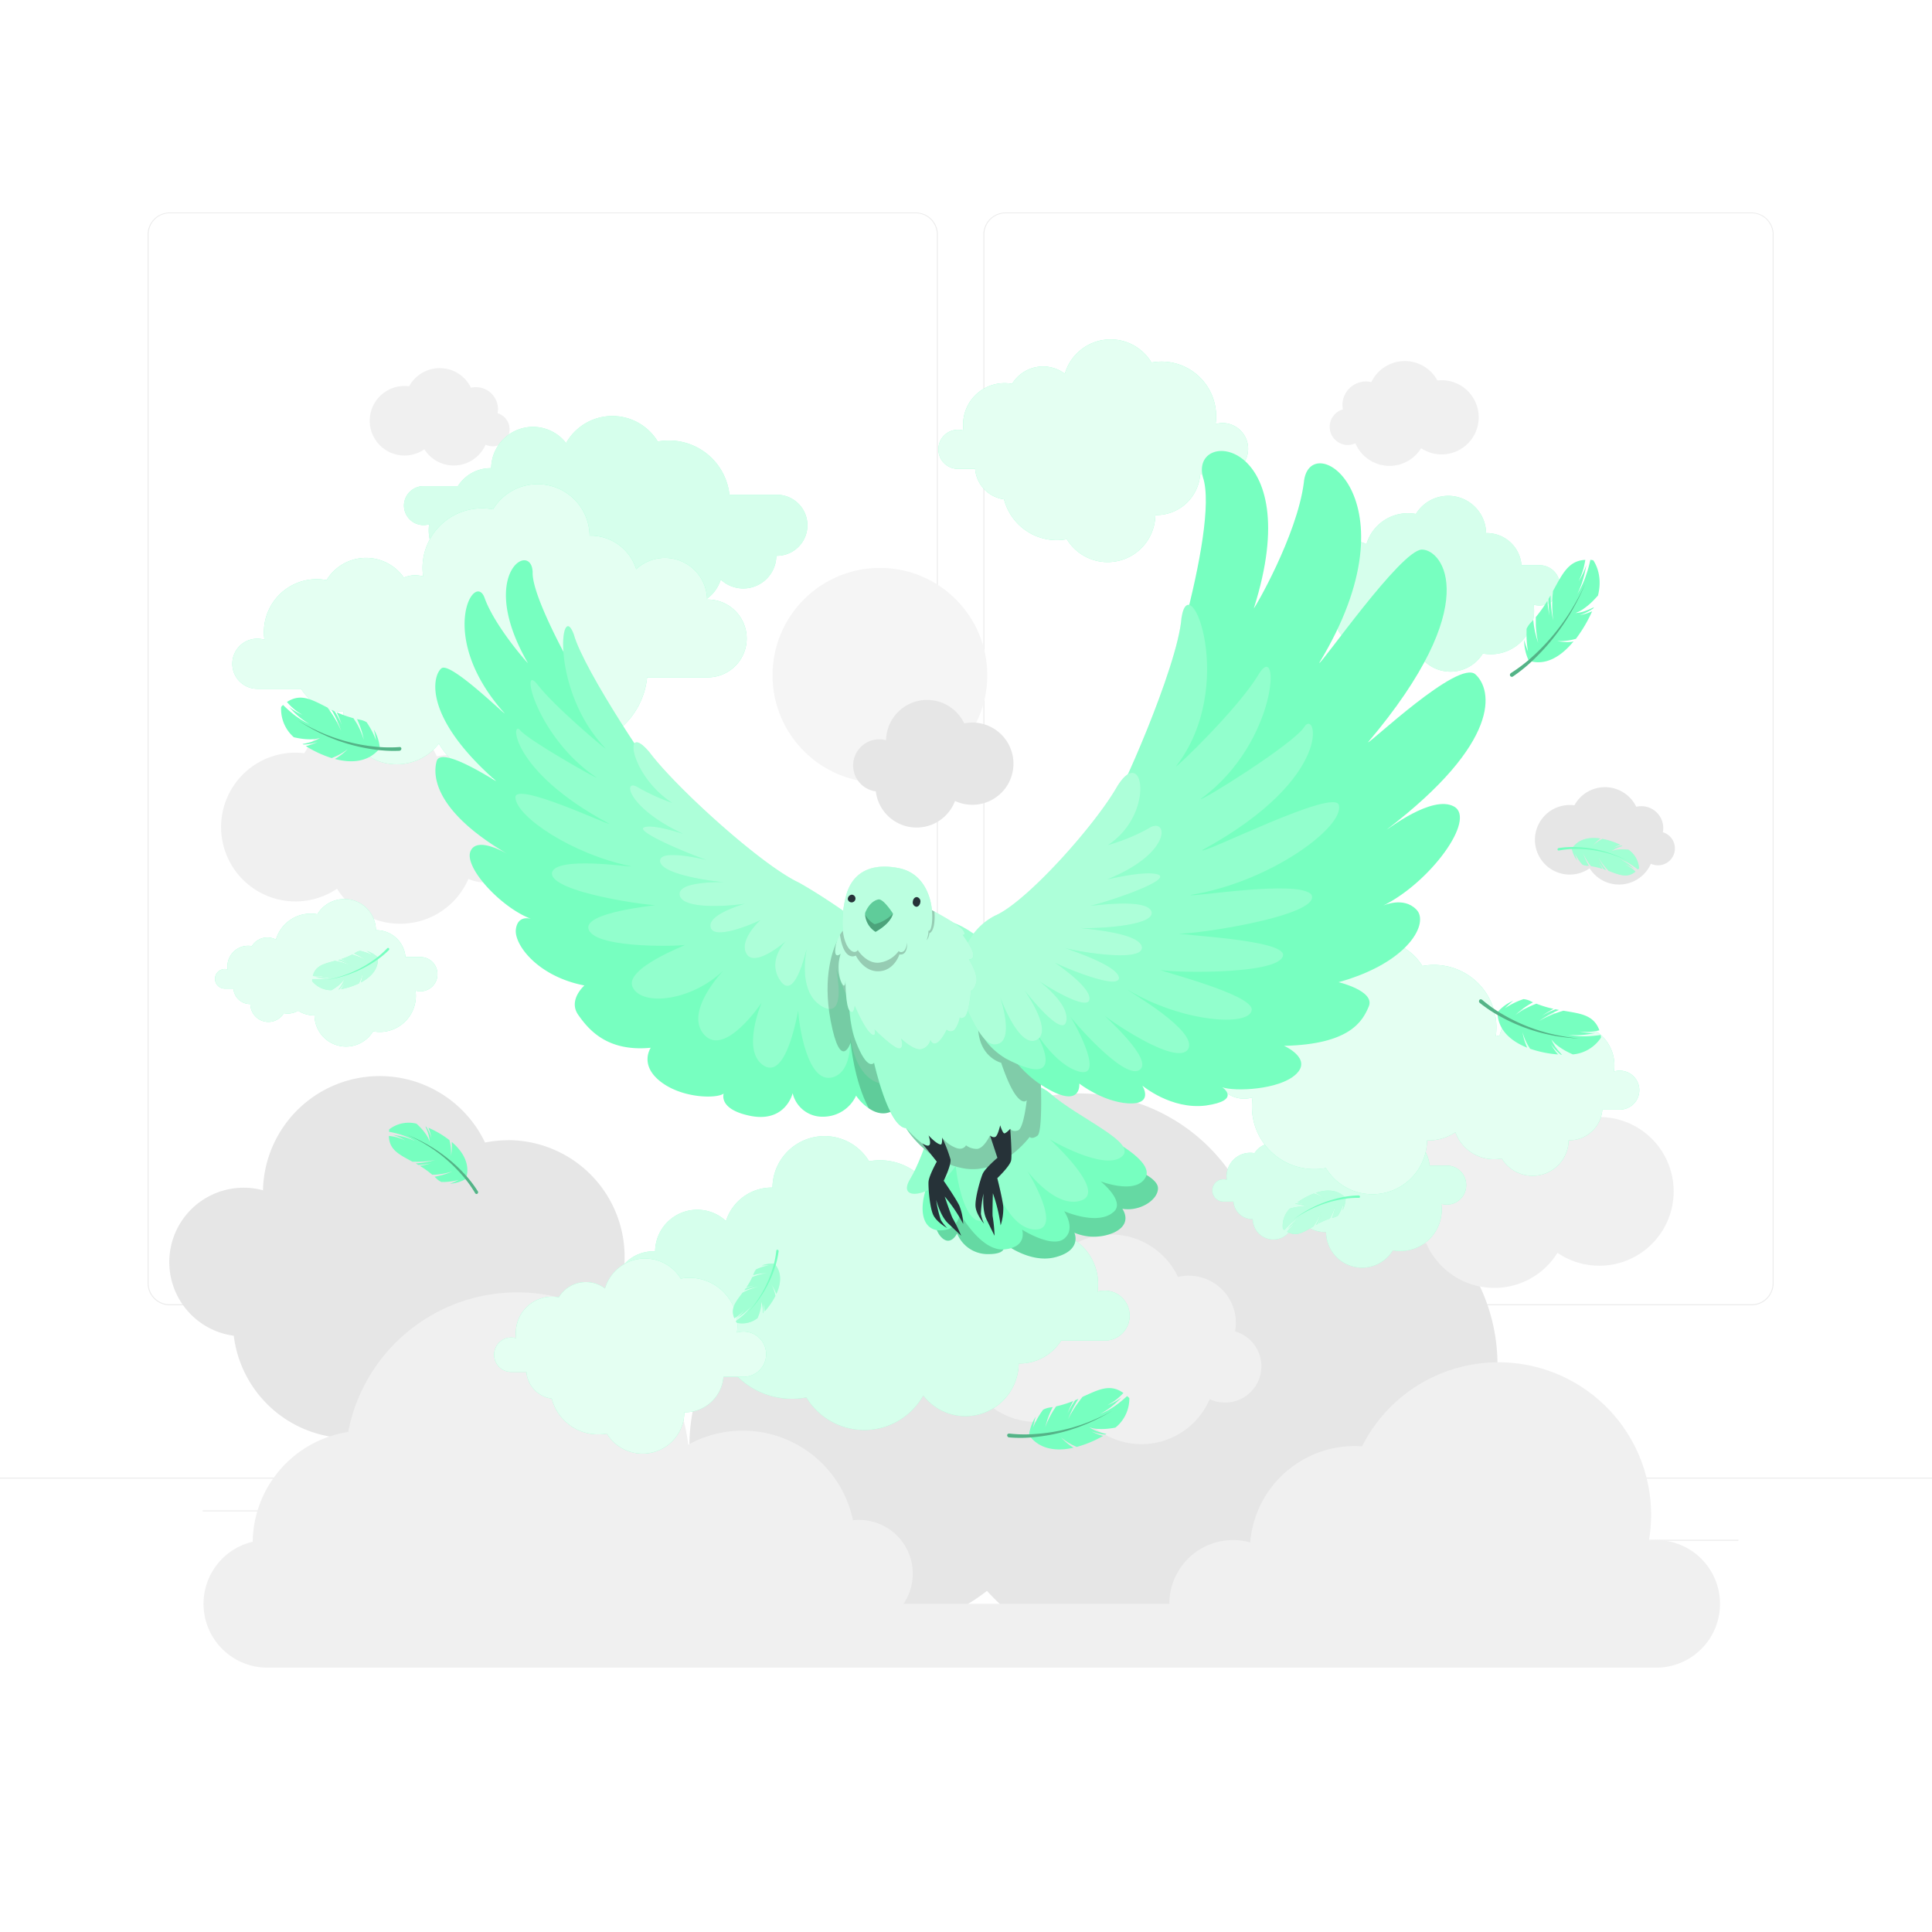 <svg class="animated" id="freepik_stories-flying-bird" xmlns="http://www.w3.org/2000/svg" viewBox="0 0 500 500" version="1.1" xmlns:xlink="http://www.w3.org/1999/xlink" xmlns:svgjs="http://svgjs.com/svgjs"><style>svg#freepik_stories-flying-bird:not(.animated) .animable {opacity: 0;}svg#freepik_stories-flying-bird.animated #freepik--background-complete--inject-56 {animation: 1s 1 forwards cubic-bezier(.36,-0.01,.5,1.38) fadeIn;animation-delay: 0s;}svg#freepik_stories-flying-bird.animated #freepik--Clouds--inject-56 {animation: 1s 1 forwards cubic-bezier(.36,-0.01,.5,1.38) fadeIn,3s Infinite  linear shake;animation-delay: 0s,7s;}svg#freepik_stories-flying-bird.animated #freepik--Bird--inject-56 {animation: 3s Infinite  linear wind;animation-delay: 0s;}            @keyframes fadeIn {                0% {                    opacity: 0;                }                100% {                    opacity: 1;                }            }                    @keyframes shake {                10%, 90% {                    transform: translate3d(-1px, 0, 0);                  }                  20%, 80% {                    transform: translate3d(2px, 0, 0);                  }                  30%, 50%, 70% {                    transform: translate3d(-4px, 0, 0);                  }                  40%, 60% {                    transform: translate3d(4px, 0, 0);                  }            }                    @keyframes wind {                0% {                    transform: rotate( 0deg );                }                25% {                    transform: rotate( 1deg );                }                75% {                    transform: rotate( -1deg );                }            }        </style><g id="freepik--background-complete--inject-56" class="animable" style="transform-origin: 250px 243.29px;"><rect y="382.4" width="500" height="0.25" style="fill: rgb(235, 235, 235); transform-origin: 250px 382.525px;" id="el0ibu3xp63pbf" class="animable"></rect><rect x="416.78" y="398.49" width="33.12" height="0.25" style="fill: rgb(235, 235, 235); transform-origin: 433.34px 398.615px;" id="elawloms4dbg" class="animable"></rect><rect x="322.53" y="401.21" width="8.69" height="0.25" style="fill: rgb(235, 235, 235); transform-origin: 326.875px 401.335px;" id="elqnwt4bhbjp" class="animable"></rect><rect x="396.59" y="389.21" width="19.19" height="0.25" style="fill: rgb(235, 235, 235); transform-origin: 406.185px 389.335px;" id="elm47u50pth0h" class="animable"></rect><rect x="52.46" y="390.89" width="43.19" height="0.25" style="fill: rgb(235, 235, 235); transform-origin: 74.055px 391.015px;" id="elyh9o5xind6j" class="animable"></rect><rect x="104.56" y="390.89" width="6.33" height="0.25" style="fill: rgb(235, 235, 235); transform-origin: 107.725px 391.015px;" id="elm1abk6yb7b" class="animable"></rect><rect x="131.47" y="395.11" width="93.68" height="0.25" style="fill: rgb(235, 235, 235); transform-origin: 178.31px 395.235px;" id="elvrbvcdwczod" class="animable"></rect><path d="M237,337.8H43.91a5.71,5.71,0,0,1-5.7-5.71V60.66A5.71,5.71,0,0,1,43.91,55H237a5.71,5.71,0,0,1,5.71,5.71V332.09A5.71,5.71,0,0,1,237,337.8ZM43.91,55.2a5.46,5.46,0,0,0-5.45,5.46V332.09a5.46,5.46,0,0,0,5.45,5.46H237a5.47,5.47,0,0,0,5.46-5.46V60.66A5.47,5.47,0,0,0,237,55.2Z" style="fill: rgb(235, 235, 235); transform-origin: 140.46px 196.4px;" id="el7wrxbh446el" class="animable"></path><path d="M453.31,337.8H260.21a5.72,5.72,0,0,1-5.71-5.71V60.66A5.72,5.72,0,0,1,260.21,55h193.1A5.71,5.71,0,0,1,459,60.66V332.09A5.71,5.71,0,0,1,453.31,337.8ZM260.21,55.2a5.47,5.47,0,0,0-5.46,5.46V332.09a5.47,5.47,0,0,0,5.46,5.46h193.1a5.47,5.47,0,0,0,5.46-5.46V60.66a5.47,5.47,0,0,0-5.46-5.46Z" style="fill: rgb(235, 235, 235); transform-origin: 356.75px 196.4px;" id="el2ul0idext7w" class="animable"></path><g id="el08h7ttvku3t8"><circle cx="227.72" cy="174.76" r="27.79" style="fill: rgb(245, 245, 245); transform-origin: 227.72px 174.76px; transform: rotate(-22.5deg);" class="animable"></circle></g><path d="M339.92,305.6a47.54,47.54,0,0,0-18.13,3.58,47.61,47.61,0,0,0-90,17.8,49.07,49.07,0,0,0-5.72-.35,47.62,47.62,0,1,0,29.37,85.08,47.62,47.62,0,0,0,78.7-11.24,48.12,48.12,0,0,0,5.79.37,47.62,47.62,0,0,0,0-95.24Z" style="fill: rgb(230, 230, 230); transform-origin: 282.968px 355.363px;" id="el05lce3lkkjv8" class="animable"></path><path d="M131.47,295.1a29.84,29.84,0,0,0-5.94.59,30.21,30.21,0,0,0-57.47,12.36,19,19,0,0,0-5-.67,19.24,19.24,0,0,0-2.56,38.31,30.21,30.21,0,0,0,58.24,7,30.21,30.21,0,1,0,12.7-57.62Z" style="fill: rgb(230, 230, 230); transform-origin: 102.732px 325.349px;" id="el5eg1gg8p8d7" class="animable"></path><path d="M251.63,187a10.22,10.22,0,0,0-2.09.21,10.63,10.63,0,0,0-20.23,4.35,6.77,6.77,0,1,0-2.65,13.25,10.63,10.63,0,0,0,20.5,2.48A10.64,10.64,0,1,0,251.63,187Z" style="fill: rgb(230, 230, 230); transform-origin: 241.537px 197.655px;" id="elny6t730leyl" class="animable"></path><path d="M429.2,398.56a16.8,16.8,0,0,0-2.47.2,39.91,39.91,0,0,0,.58-6.69,39.51,39.51,0,0,0-74.81-17.75c-.62-.05-1.25-.08-1.89-.08a27.16,27.16,0,0,0-27.06,24.94,16.16,16.16,0,0,0-4.42-.62,16.51,16.51,0,0,0-16.51,16.51H233.83a13.91,13.91,0,0,0-11.5-21.72c-.54,0-1.06,0-1.58.09a29.15,29.15,0,0,0-42.64-19.55,44.55,44.55,0,0,0-88-3.3A29.15,29.15,0,0,0,65.4,399,16.51,16.51,0,0,0,69,431.58H429.2a16.51,16.51,0,0,0,0-33Z" style="fill: rgb(240, 240, 240); transform-origin: 248.904px 383.023px;" id="el64ewx07aa" class="animable"></path><path d="M127.84,209.9a12.21,12.21,0,0,0-12-14.46,12.55,12.55,0,0,0-2.76.32,19.23,19.23,0,0,0-34.31-.82,19.45,19.45,0,0,0-2.3-.15A19.25,19.25,0,1,0,87.23,230a19.24,19.24,0,0,0,34-2.55,9.39,9.39,0,1,0,6.57-17.53Z" style="fill: rgb(240, 240, 240); transform-origin: 95.91px 211.934px;" id="el28vrjerbf36" class="animable"></path><path d="M128.78,106.9a5.8,5.8,0,0,0,.1-1,5.7,5.7,0,0,0-5.71-5.7,5.4,5.4,0,0,0-1.28.15,9,9,0,0,0-16-.39,9.3,9.3,0,0,0-1.07-.07,9,9,0,1,0,5,16.39,9,9,0,0,0,15.85-1.19,4.37,4.37,0,1,0,3.06-8.16Z" style="fill: rgb(240, 240, 240); transform-origin: 113.782px 107.873px;" id="el57nli3577qb" class="animable"></path><path d="M430.35,215.37a5.67,5.67,0,0,0-5.61-6.73,6,6,0,0,0-1.28.15,9,9,0,0,0-16-.38,9.45,9.45,0,0,0-1.07-.07,9,9,0,1,0,5,16.38,9,9,0,0,0,15.85-1.18,4.44,4.44,0,0,0,1.82.4,4.37,4.37,0,0,0,1.24-8.57Z" style="fill: rgb(230, 230, 230); transform-origin: 415.352px 216.317px;" id="el7i9thn172xj" class="animable"></path><path d="M347.53,105.93a5.62,5.62,0,0,1-.11-1.1,6.12,6.12,0,0,1,6.11-6.11,6.21,6.21,0,0,1,1.38.16A9.6,9.6,0,0,1,372,98.47a10.92,10.92,0,0,1,1.15-.07A9.6,9.6,0,1,1,367.78,116a9.59,9.59,0,0,1-17-1.27,4.76,4.76,0,0,1-2,.43,4.69,4.69,0,0,1-1.32-9.18Z" style="fill: rgb(240, 240, 240); transform-origin: 363.405px 107.008px;" id="el88w70fxqfcj" class="animable"></path><path d="M319.63,344.6a12.2,12.2,0,0,0-12-14.45,12,12,0,0,0-2.76.32,19.22,19.22,0,0,0-34.31-.82,19.24,19.24,0,1,0,8.51,35,19.22,19.22,0,0,0,34-2.55,9.39,9.39,0,1,0,6.57-17.53Z" style="fill: rgb(240, 240, 240); transform-origin: 287.72px 346.619px;" id="el1os8gb7f00y" class="animable"></path><path d="M362.51,304.19a12.21,12.21,0,0,1,12-14.46,12,12,0,0,1,2.76.33,19.23,19.23,0,0,1,34.31-.83,19.24,19.24,0,1,1-8.51,35,19.23,19.23,0,0,1-34-2.55,9.39,9.39,0,1,1-6.57-17.53Z" style="fill: rgb(240, 240, 240); transform-origin: 394.42px 306.202px;" id="ely2lh3rv2gqg" class="animable"></path></g><g id="freepik--Clouds--inject-56" class="animable animator-active" style="transform-origin: 239.95px 232.015px;"><path d="M104.54,130.83a5.07,5.07,0,0,0,5.07,5.07,5,5,0,0,0,1.46-.22,10.05,10.05,0,0,0-.12,1.56,10.76,10.76,0,0,0,12.72,10.55,9.37,9.37,0,0,0,15.69.51,5.79,5.79,0,0,0,2.29.47,5.45,5.45,0,0,0,1.63-.24,12.65,12.65,0,0,0-.12,1.75,12.08,12.08,0,0,0,12.08,12.09,11.63,11.63,0,0,0,2.23-.21,10.56,10.56,0,0,0,19.59-5.34h.18a9.74,9.74,0,0,0,9.29-6.82,8.56,8.56,0,0,0,14.39-6.16h.14a7.9,7.9,0,0,0,0-15.8H188.78A15.74,15.74,0,0,0,173.13,114a15.41,15.41,0,0,0-2.9.27,13.75,13.75,0,0,0-23.73.4,10.83,10.83,0,0,0-19.39,6.49h-.18a10,10,0,0,0-8.43,4.65h-9A5.07,5.07,0,0,0,104.54,130.83Z" style="fill: rgb(119, 255, 192); transform-origin: 156.75px 137.456px;" id="elaj3a2hwqxfh" class="animable"></path><g id="elvg4rr0zcdt"><path d="M104.54,130.83a5.07,5.07,0,0,0,5.07,5.07,5,5,0,0,0,1.46-.22,10.05,10.05,0,0,0-.12,1.56,10.76,10.76,0,0,0,12.72,10.55,9.37,9.37,0,0,0,15.69.51,5.79,5.79,0,0,0,2.29.47,5.45,5.45,0,0,0,1.63-.24,12.65,12.65,0,0,0-.12,1.75,12.08,12.08,0,0,0,12.08,12.09,11.63,11.63,0,0,0,2.23-.21,10.56,10.56,0,0,0,19.59-5.34h.18a9.74,9.74,0,0,0,9.29-6.82,8.56,8.56,0,0,0,14.39-6.16h.14a7.9,7.9,0,0,0,0-15.8H188.78A15.74,15.74,0,0,0,173.13,114a15.41,15.41,0,0,0-2.9.27,13.75,13.75,0,0,0-23.73.4,10.83,10.83,0,0,0-19.39,6.49h-.18a10,10,0,0,0-8.43,4.65h-9A5.07,5.07,0,0,0,104.54,130.83Z" style="fill: rgb(255, 255, 255); opacity: 0.7; transform-origin: 156.75px 137.456px;" class="animable"></path></g><path d="M403.71,151.42a5.29,5.29,0,0,1-5.29,5.29,5.42,5.42,0,0,1-1.52-.22,10.87,10.87,0,0,1,.12,1.63,11.21,11.21,0,0,1-11.2,11.2,11.72,11.72,0,0,1-2.07-.19,9.79,9.79,0,0,1-18.15-4.95h-.17a9,9,0,0,1-4.91-1.45,6.34,6.34,0,0,1-3.24.88,6.56,6.56,0,0,1-1.18-.11,5.6,5.6,0,0,1-10.39-2.83h-.09a5.14,5.14,0,0,1-5.14-4.75h-2.76a3,3,0,0,1,.08-6,3.1,3.1,0,0,1,.87.13,7,7,0,0,1-.07-.93,6.41,6.41,0,0,1,7.59-6.3,5.62,5.62,0,0,1,7.44-2,11.2,11.2,0,0,1,10.75-8,11.69,11.69,0,0,1,2.06.19,9.8,9.8,0,0,1,18.16,4.95h.16a9,9,0,0,1,9,8.31h4.82A5.29,5.29,0,0,1,403.71,151.42Z" style="fill: rgb(119, 255, 192); transform-origin: 369.237px 151.074px;" id="elvhdqr5ygsfc" class="animable"></path><g id="elk0vcfeza2om"><path d="M403.71,151.42a5.29,5.29,0,0,1-5.29,5.29,5.42,5.42,0,0,1-1.52-.22,10.87,10.87,0,0,1,.12,1.63,11.21,11.21,0,0,1-11.2,11.2,11.72,11.72,0,0,1-2.07-.19,9.79,9.79,0,0,1-18.15-4.95h-.17a9,9,0,0,1-4.91-1.45,6.34,6.34,0,0,1-3.24.88,6.56,6.56,0,0,1-1.18-.11,5.6,5.6,0,0,1-10.39-2.83h-.09a5.14,5.14,0,0,1-5.14-4.75h-2.76a3,3,0,0,1,.08-6,3.1,3.1,0,0,1,.87.13,7,7,0,0,1-.07-.93,6.41,6.41,0,0,1,7.59-6.3,5.62,5.62,0,0,1,7.44-2,11.2,11.2,0,0,1,10.75-8,11.69,11.69,0,0,1,2.06.19,9.8,9.8,0,0,1,18.16,4.95h.16a9,9,0,0,1,9,8.31h4.82A5.29,5.29,0,0,1,403.71,151.42Z" style="fill: rgb(255, 255, 255); opacity: 0.7; transform-origin: 369.237px 151.074px;" class="animable"></path></g><path d="M379.45,306.75a5,5,0,0,1-5,5,4.94,4.94,0,0,1-1.45-.21,11.31,11.31,0,0,1,.11,1.55,10.69,10.69,0,0,1-12.64,10.49,9.32,9.32,0,0,1-17.29-4.72H343a8.49,8.49,0,0,1-4.67-1.39,6.12,6.12,0,0,1-3.09.85,6,6,0,0,1-1.13-.11,5.33,5.33,0,0,1-9.89-2.7h-.09a4.91,4.91,0,0,1-4.9-4.54h-2.63a2.88,2.88,0,0,1,.08-5.76,2.82,2.82,0,0,1,.83.12,6.54,6.54,0,0,1-.07-.89,6.11,6.11,0,0,1,6.11-6.1,5.91,5.91,0,0,1,1.12.1,5.36,5.36,0,0,1,7.09-1.93,10.68,10.68,0,0,1,12.2-7.49,9.33,9.33,0,0,1,17.3,4.72h.15a8.59,8.59,0,0,1,8.56,7.92h4.6A5,5,0,0,1,379.45,306.75Z" style="fill: rgb(119, 255, 192); transform-origin: 346.605px 306.304px;" id="el8cdhcksuk16" class="animable"></path><g id="elh2aiorp06l9"><path d="M379.45,306.75a5,5,0,0,1-5,5,4.94,4.94,0,0,1-1.45-.21,11.31,11.31,0,0,1,.11,1.55,10.69,10.69,0,0,1-12.64,10.49,9.32,9.32,0,0,1-17.29-4.72H343a8.49,8.49,0,0,1-4.67-1.39,6.12,6.12,0,0,1-3.09.85,6,6,0,0,1-1.13-.11,5.33,5.33,0,0,1-9.89-2.7h-.09a4.91,4.91,0,0,1-4.9-4.54h-2.63a2.88,2.88,0,0,1,.08-5.76,2.82,2.82,0,0,1,.83.12,6.54,6.54,0,0,1-.07-.89,6.11,6.11,0,0,1,6.11-6.1,5.91,5.91,0,0,1,1.12.1,5.36,5.36,0,0,1,7.09-1.93,10.68,10.68,0,0,1,12.2-7.49,9.33,9.33,0,0,1,17.3,4.72h.15a8.59,8.59,0,0,1,8.56,7.92h4.6A5,5,0,0,1,379.45,306.75Z" style="fill: rgb(255, 255, 255); opacity: 0.7; transform-origin: 346.605px 306.304px;" class="animable"></path></g><path d="M292.35,340.47a6.46,6.46,0,0,0-6.46-6.46,6.28,6.28,0,0,0-1.85.28,14.45,14.45,0,0,0,.14-2,13.68,13.68,0,0,0-13.68-13.68,14,14,0,0,0-2.52.24,11.94,11.94,0,0,0-20-.65,7.23,7.23,0,0,0-5-.3,14.91,14.91,0,0,0,.17-2.23,15.42,15.42,0,0,0-18.24-15.14,13.47,13.47,0,0,0-25,6.81h-.22A12.41,12.41,0,0,0,187.88,316a10.91,10.91,0,0,0-18.34,7.85h-.18a10.07,10.07,0,1,0,0,20.13H185A20,20,0,0,0,205,362a19.48,19.48,0,0,0,3.69-.35,17.52,17.52,0,0,0,30.25-.51,13.79,13.79,0,0,0,24.7-8.27l.23,0a12.68,12.68,0,0,0,10.74-5.93h11.51A6.44,6.44,0,0,0,292.35,340.47Z" style="fill: rgb(119, 255, 192); transform-origin: 225.662px 332.05px;" id="elwsxmje3j3o" class="animable"></path><g id="el48mptdt2acc"><path d="M292.35,340.47a6.46,6.46,0,0,0-6.46-6.46,6.28,6.28,0,0,0-1.85.28,14.45,14.45,0,0,0,.14-2,13.68,13.68,0,0,0-13.68-13.68,14,14,0,0,0-2.52.24,11.94,11.94,0,0,0-20-.65,7.23,7.23,0,0,0-5-.3,14.91,14.91,0,0,0,.17-2.23,15.42,15.42,0,0,0-18.24-15.14,13.47,13.47,0,0,0-25,6.81h-.22A12.41,12.41,0,0,0,187.88,316a10.91,10.91,0,0,0-18.34,7.85h-.18a10.07,10.07,0,1,0,0,20.13H185A20,20,0,0,0,205,362a19.48,19.48,0,0,0,3.69-.35,17.52,17.52,0,0,0,30.25-.51,13.79,13.79,0,0,0,24.7-8.27l.23,0a12.68,12.68,0,0,0,10.74-5.93h11.51A6.44,6.44,0,0,0,292.35,340.47Z" style="fill: rgb(255, 255, 255); opacity: 0.7; transform-origin: 225.662px 332.05px;" class="animable"></path></g><path d="M60.13,171.75a6.46,6.46,0,0,1,6.46-6.46,6.27,6.27,0,0,1,1.85.27,14.42,14.42,0,0,1-.14-2A13.68,13.68,0,0,1,82,149.89a14,14,0,0,1,2.52.24,11.94,11.94,0,0,1,20-.64,7.26,7.26,0,0,1,2.91-.61,7.54,7.54,0,0,1,2.09.3,14.81,14.81,0,0,1-.17-2.23,15.42,15.42,0,0,1,18.24-15.14,13.47,13.47,0,0,1,25,6.81h.22a12.41,12.41,0,0,1,11.84,8.69,10.91,10.91,0,0,1,18.34,7.85h.18a10.07,10.07,0,0,1,0,20.14H167.47a20,20,0,0,1-19.94,18,20.34,20.34,0,0,1-3.69-.34,17.52,17.52,0,0,1-30.25-.52,13.79,13.79,0,0,1-24.7-8.26h-.23a12.69,12.69,0,0,1-10.74-5.92H66.41A6.46,6.46,0,0,1,60.13,171.75Z" style="fill: rgb(119, 255, 192); transform-origin: 126.685px 163.343px;" id="elc5dxo0c82z" class="animable"></path><g id="eldy77iiisrpm"><path d="M60.13,171.75a6.46,6.46,0,0,1,6.46-6.46,6.27,6.27,0,0,1,1.85.27,14.42,14.42,0,0,1-.14-2A13.68,13.68,0,0,1,82,149.89a14,14,0,0,1,2.52.24,11.94,11.94,0,0,1,20-.64,7.26,7.26,0,0,1,2.91-.61,7.54,7.54,0,0,1,2.09.3,14.81,14.81,0,0,1-.17-2.23,15.42,15.42,0,0,1,18.24-15.14,13.47,13.47,0,0,1,25,6.81h.22a12.41,12.41,0,0,1,11.84,8.69,10.91,10.91,0,0,1,18.34,7.85h.18a10.07,10.07,0,0,1,0,20.14H167.47a20,20,0,0,1-19.94,18,20.34,20.34,0,0,1-3.69-.34,17.52,17.52,0,0,1-30.25-.52,13.79,13.79,0,0,1-24.7-8.26h-.23a12.69,12.69,0,0,1-10.74-5.92H66.41A6.46,6.46,0,0,1,60.13,171.75Z" style="fill: rgb(255, 255, 255); opacity: 0.8; transform-origin: 126.685px 163.343px;" class="animable"></path></g><path d="M127.89,350.58a4.43,4.43,0,0,1,4.43-4.43,4.5,4.5,0,0,1,1.28.19,8.84,8.84,0,0,1-.1-1.37,9.39,9.39,0,0,1,9.39-9.39,9.85,9.85,0,0,1,1.73.16,8.2,8.2,0,0,1,11.95-2.28,10.81,10.81,0,0,1,19.61-2.55,12.24,12.24,0,0,1,2.28-.21,12.38,12.38,0,0,1,12.38,12.38,11.69,11.69,0,0,1-.13,1.79,5.85,5.85,0,1,1,1.84,11.44h-5.32a10,10,0,0,1-9.94,9.19h-.18A10.82,10.82,0,0,1,157.05,371a12.38,12.38,0,0,1-14.25-9.05,7.57,7.57,0,0,1-6.56-6.9h-4A4.43,4.43,0,0,1,127.89,350.58Z" style="fill: rgb(119, 255, 192); transform-origin: 163.085px 350.95px;" id="el6pglkkpt783" class="animable"></path><g id="elel85klphv8e"><path d="M127.89,350.58a4.43,4.43,0,0,1,4.43-4.43,4.5,4.5,0,0,1,1.28.19,8.84,8.84,0,0,1-.1-1.37,9.39,9.39,0,0,1,9.39-9.39,9.85,9.85,0,0,1,1.73.16,8.2,8.2,0,0,1,11.95-2.28,10.81,10.81,0,0,1,19.61-2.55,12.24,12.24,0,0,1,2.28-.21,12.38,12.38,0,0,1,12.38,12.38,11.69,11.69,0,0,1-.13,1.79,5.85,5.85,0,1,1,1.84,11.44h-5.32a10,10,0,0,1-9.94,9.19h-.18A10.82,10.82,0,0,1,157.05,371a12.38,12.38,0,0,1-14.25-9.05,7.57,7.57,0,0,1-6.56-6.9h-4A4.43,4.43,0,0,1,127.89,350.58Z" style="fill: rgb(255, 255, 255); opacity: 0.8; transform-origin: 163.085px 350.95px;" class="animable"></path></g><path d="M321.76,269.08h6.95a13,13,0,0,1,13-12h.23A14.13,14.13,0,0,1,368.1,250a16.16,16.16,0,0,1,19,18.22,6.72,6.72,0,0,1,1-.22,9.32,9.32,0,0,1,17.06-2.74,10.65,10.65,0,0,1,12.65,10.49,11.2,11.2,0,0,1-.11,1.55,4.87,4.87,0,0,1,1.44-.21,5,5,0,0,1,.15,10.08h-4.6a8.6,8.6,0,0,1-8.57,7.93h-.16a9.33,9.33,0,0,1-17.3,4.71,10.63,10.63,0,0,1-12-6.78,12.89,12.89,0,0,1-7.1,2.12h-.24a14.12,14.12,0,0,1-26.18,7.14A16.15,16.15,0,0,1,324,286.35a15.08,15.08,0,0,1,.18-2.34,7.63,7.63,0,1,1-2.41-14.93Z" style="fill: rgb(119, 255, 192); transform-origin: 369.297px 276.172px;" id="elpr0uutr6n7" class="animable"></path><g id="el1vtvx7n8kldh"><path d="M321.76,269.08h6.95a13,13,0,0,1,13-12h.23A14.13,14.13,0,0,1,368.1,250a16.16,16.16,0,0,1,19,18.22,6.72,6.72,0,0,1,1-.22,9.32,9.32,0,0,1,17.06-2.74,10.65,10.65,0,0,1,12.65,10.49,11.2,11.2,0,0,1-.11,1.55,4.87,4.87,0,0,1,1.44-.21,5,5,0,0,1,.15,10.08h-4.6a8.6,8.6,0,0,1-8.57,7.93h-.16a9.33,9.33,0,0,1-17.3,4.71,10.63,10.63,0,0,1-12-6.78,12.89,12.89,0,0,1-7.1,2.12h-.24a14.12,14.12,0,0,1-26.18,7.14A16.15,16.15,0,0,1,324,286.35a15.08,15.08,0,0,1,.18-2.34,7.63,7.63,0,1,1-2.41-14.93Z" style="fill: rgb(255, 255, 255); opacity: 0.8; transform-origin: 369.297px 276.172px;" class="animable"></path></g><path d="M242.85,116.28a5.06,5.06,0,0,1,5.06-5.06,4.94,4.94,0,0,1,1.45.21,11.31,11.31,0,0,1-.11-1.55,10.73,10.73,0,0,1,12.69-10.54,9.35,9.35,0,0,1,13.64-2.6A12.33,12.33,0,0,1,298,93.83a13.89,13.89,0,0,1,2.6-.25,14.13,14.13,0,0,1,14.13,14.13,13.84,13.84,0,0,1-.15,2.05,6.75,6.75,0,0,1,1.92-.28,6.67,6.67,0,0,1,.18,13.33h-6.08a11.37,11.37,0,0,1-11.33,10.49H299a12.35,12.35,0,0,1-22.9,6.24,13.89,13.89,0,0,1-2.6.25,14.12,14.12,0,0,1-13.66-10.57,8.64,8.64,0,0,1-7.48-7.88h-4.61A5.06,5.06,0,0,1,242.85,116.28Z" style="fill: rgb(119, 255, 192); transform-origin: 282.934px 116.655px;" id="elx3kr0vpby7" class="animable"></path><g id="elkyy4thjf37"><path d="M242.85,116.28a5.06,5.06,0,0,1,5.06-5.06,4.94,4.94,0,0,1,1.45.21,11.31,11.31,0,0,1-.11-1.55,10.73,10.73,0,0,1,12.69-10.54,9.35,9.35,0,0,1,13.64-2.6A12.33,12.33,0,0,1,298,93.83a13.89,13.89,0,0,1,2.6-.25,14.13,14.13,0,0,1,14.13,14.13,13.84,13.84,0,0,1-.15,2.05,6.75,6.75,0,0,1,1.92-.28,6.67,6.67,0,0,1,.18,13.33h-6.08a11.37,11.37,0,0,1-11.33,10.49H299a12.35,12.35,0,0,1-22.9,6.24,13.89,13.89,0,0,1-2.6.25,14.12,14.12,0,0,1-13.66-10.57,8.64,8.64,0,0,1-7.48-7.88h-4.61A5.06,5.06,0,0,1,242.85,116.28Z" style="fill: rgb(255, 255, 255); opacity: 0.8; transform-origin: 282.934px 116.655px;" class="animable"></path></g><path d="M113.21,252.13a4.4,4.4,0,0,1-5.68,4.23,10,10,0,0,1,.1,1.36,9.36,9.36,0,0,1-9.36,9.35,9.74,9.74,0,0,1-1.72-.16,8.17,8.17,0,0,1-15.16-4.13h-.14a7.56,7.56,0,0,1-4.1-1.21,5.2,5.2,0,0,1-3.69.64,4.67,4.67,0,0,1-8.67-2.36h-.08a4.32,4.32,0,0,1-4.3-4h-2.3a2.53,2.53,0,1,1,.8-4.95,4.93,4.93,0,0,1-.06-.78,5.36,5.36,0,0,1,6.34-5.26,4.68,4.68,0,0,1,4-2.24,4.74,4.74,0,0,1,2.22.55,9.35,9.35,0,0,1,9-6.72,9.74,9.74,0,0,1,1.72.16,8.17,8.17,0,0,1,15.16,4.13h.14a7.54,7.54,0,0,1,7.51,6.94h4A4.41,4.41,0,0,1,113.21,252.13Z" style="fill: rgb(119, 255, 192); transform-origin: 84.427px 251.76px;" id="elr3hxgn33mfp" class="animable"></path><g id="elt9g75u0mxkm"><path d="M113.21,252.13a4.4,4.4,0,0,1-5.68,4.23,10,10,0,0,1,.1,1.36,9.36,9.36,0,0,1-9.36,9.35,9.74,9.74,0,0,1-1.72-.16,8.17,8.17,0,0,1-15.16-4.13h-.14a7.56,7.56,0,0,1-4.1-1.21,5.2,5.2,0,0,1-3.69.64,4.67,4.67,0,0,1-8.67-2.36h-.08a4.32,4.32,0,0,1-4.3-4h-2.3a2.53,2.53,0,1,1,.8-4.95,4.93,4.93,0,0,1-.06-.78,5.36,5.36,0,0,1,6.34-5.26,4.68,4.68,0,0,1,4-2.24,4.74,4.74,0,0,1,2.22.55,9.35,9.35,0,0,1,9-6.72,9.74,9.74,0,0,1,1.72.16,8.17,8.17,0,0,1,15.16,4.13h.14a7.54,7.54,0,0,1,7.51,6.94h4A4.41,4.41,0,0,1,113.21,252.13Z" style="fill: rgb(255, 255, 255); opacity: 0.8; transform-origin: 84.427px 251.76px;" class="animable"></path></g></g><g id="freepik--Feathers--inject-56" class="animable" style="transform-origin: 248.463px 259.994px;"><path d="M406.7,166.12a14,14,0,0,1-3.72-.22,13.62,13.62,0,0,0,3.66-.28c.4-.08.8-.19,1.2-.29a36.2,36.2,0,0,0,4.2-7.13,13.33,13.33,0,0,1-3.23,1,13.68,13.68,0,0,0,3.31-1.6l.24-.17.12-.27a18.1,18.1,0,0,1-2.12.92,9.33,9.33,0,0,1-2.63.58,9,9,0,0,0,2.29-1.24,18.49,18.49,0,0,0,2-1.67c.54-.51,1-1.06,1.53-1.61,1.46-5.7-1.25-9.17-1.25-9.17-.24,0-.47-.07-.71-.09-.27,1.22-.58,2.43-1,3.62a24.11,24.11,0,0,1-2.37,5.22,23.9,23.9,0,0,0,1.89-5.36c.17-.72.31-1.45.44-2.18a18.44,18.44,0,0,1-2,4.24,17.89,17.89,0,0,0,1.54-4.52c.08-.35.14-.7.19-1-4.33.16-5.94,3.62-8.38,8.08,0,.44-.09.89-.11,1.34a32.06,32.06,0,0,0,.18,6.27,32.2,32.2,0,0,1-.68-6.28,1.92,1.92,0,0,1,0-.24l-.53.92a27.8,27.8,0,0,0,.24,4.27,26.54,26.54,0,0,1-.54-3.77,35.75,35.75,0,0,1-3,4.22c0,.67,0,1.35,0,2a24.94,24.94,0,0,0,.63,4.68,25.34,25.34,0,0,1-1.13-4.64c-.06-.44-.11-.88-.16-1.32-.19.22-.4.45-.61.67a6,6,0,0,0-1.12,1.65c0,.39,0,.77,0,1.16a24.91,24.91,0,0,0,.38,4.7,25,25,0,0,1-1-3,12.75,12.75,0,0,0,1.19,5.38c4.46,1.45,8.48-1.21,11.6-5Z" style="fill: rgb(119, 255, 192); transform-origin: 404.216px 158.136px;" id="el44k05q1l645" class="animable"></path><path d="M391.05,174.18a40.77,40.77,0,0,0,6-4.65,54.92,54.92,0,0,0,5.23-5.55,55.62,55.62,0,0,0,4.43-6.22A63.52,63.52,0,0,0,410.3,151a62.77,62.77,0,0,1-3.4,6.88,56.12,56.12,0,0,1-4.26,6.41,53.78,53.78,0,0,1-5.1,5.78,40.92,40.92,0,0,1-6,5,.49.49,0,0,1-.69-.14.5.5,0,0,1,.14-.69h0Z" style="fill: rgb(119, 255, 192); transform-origin: 400.534px 163.078px;" id="elcixmgirz87p" class="animable"></path><g id="el2p8peqpmhjo"><path d="M391.05,174.18a40.77,40.77,0,0,0,6-4.65,54.92,54.92,0,0,0,5.23-5.55,55.62,55.62,0,0,0,4.43-6.22A63.52,63.52,0,0,0,410.3,151a62.77,62.77,0,0,1-3.4,6.88,56.12,56.12,0,0,1-4.26,6.41,53.78,53.78,0,0,1-5.1,5.78,40.92,40.92,0,0,1-6,5,.49.49,0,0,1-.69-.14.5.5,0,0,1,.14-.69h0Z" style="opacity: 0.3; transform-origin: 400.534px 163.078px;" class="animable"></path></g><path d="M414.24,267.85c-1.1.16-2.21.28-3.32.33a19.26,19.26,0,0,1-5.08-.42,19,19,0,0,0,5.05-.08c.65-.09,1.31-.21,2-.34a14.45,14.45,0,0,1-4.15-.4,14,14,0,0,0,4.24-.1c.32-.06.63-.12.94-.2-1.46-4-4.85-4.31-9.32-5.07-.38.12-.77.23-1.15.36a27,27,0,0,0-5.18,2.34,27.34,27.34,0,0,1,5-2.81l.2-.09-.92-.17a22.48,22.48,0,0,0-3.49,1.7,22.76,22.76,0,0,1,3-1.81,27.67,27.67,0,0,1-4.44-1.34c-.57.21-1.14.44-1.7.7a21.7,21.7,0,0,0-3.72,2.21A22.21,22.21,0,0,1,395.7,260q.51-.31,1.05-.6l-.74-.35a5.23,5.23,0,0,0-1.73-.48c-.33.11-.65.24-1,.36a20.59,20.59,0,0,0-3.8,2,21,21,0,0,1,2.16-1.95,11.43,11.43,0,0,0-4.12,3c.16,4.69,3.61,7.53,7.72,9.16-.07-.17-.15-.33-.22-.5a15.2,15.2,0,0,1-1-3.57,14.79,14.79,0,0,0,1.35,3.34c.2.35.41.68.61,1a28.69,28.69,0,0,0,7.25,1.48,13.06,13.06,0,0,1-1.84-2.67,12.44,12.44,0,0,0,2.35,2.55l.21.17h.27a16.23,16.23,0,0,1-1.43-1.66,10.07,10.07,0,0,1-1.29-2.28,8.33,8.33,0,0,0,1.74,1.72,15.74,15.74,0,0,0,2,1.28c.59.32,1.2.61,1.81.88a9.7,9.7,0,0,0,7.28-4.34Q414.31,268.18,414.24,267.85Z" style="fill: rgb(119, 255, 192); transform-origin: 400.925px 265.755px;" id="elq3juyjt9keb" class="animable"></path><path d="M383.51,258.7a35.91,35.91,0,0,0,5.71,4,45.9,45.9,0,0,0,12.79,5,49.86,49.86,0,0,0,6.75,1.06A48.75,48.75,0,0,1,402,268a47,47,0,0,1-6.65-1.78,45.81,45.81,0,0,1-6.4-2.8,35.69,35.69,0,0,1-6-3.89.55.55,0,0,1-.1-.7.42.42,0,0,1,.62-.11h0Z" style="fill: rgb(119, 255, 192); transform-origin: 395.764px 263.694px;" id="elhtaccq6rf88" class="animable"></path><g id="el5sno6pw1owk"><path d="M383.51,258.7a35.91,35.91,0,0,0,5.71,4,45.9,45.9,0,0,0,12.79,5,49.86,49.86,0,0,0,6.75,1.06A48.75,48.75,0,0,1,402,268a47,47,0,0,1-6.65-1.78,45.81,45.81,0,0,1-6.4-2.8,35.69,35.69,0,0,1-6-3.89.55.55,0,0,1-.1-.7.42.42,0,0,1,.62-.11h0Z" style="opacity: 0.3; transform-origin: 395.764px 263.694px;" class="animable"></path></g><path d="M291.7,361.3c-.83.75-1.67,1.47-2.56,2.13a19.15,19.15,0,0,1-4.45,2.51,19,19,0,0,0,4.14-2.9c.49-.44,1-.91,1.43-1.38a14.32,14.32,0,0,1-3.66,2,14.16,14.16,0,0,0,3.46-2.47c.23-.22.45-.45.67-.69-3.47-2.49-6.44-.85-10.57,1-.25.32-.51.62-.75,1a27.06,27.06,0,0,0-3,4.84,27.86,27.86,0,0,1,2.58-5.15l.12-.18-.86.37a24.36,24.36,0,0,0-1.94,3.37,23.9,23.9,0,0,1,1.45-3.17,28.4,28.4,0,0,1-4.42,1.38c-.35.5-.7,1-1,1.54a21.2,21.2,0,0,0-1.84,3.91,22.41,22.41,0,0,1,1.43-4.18c.16-.37.34-.73.53-1.09l-.81.13a5.24,5.24,0,0,0-1.7.57c-.21.28-.41.56-.6.85a20.46,20.46,0,0,0-2,3.78,22.93,22.93,0,0,1,.7-2.83,11.49,11.49,0,0,0-1.75,4.78c2.77,3.79,7.23,4.21,11.54,3.25l-.46-.29a15,15,0,0,1-2.81-2.42,14.71,14.71,0,0,0,3,2c.36.18.72.34,1.08.5a28.94,28.94,0,0,0,6.83-2.84,13.5,13.5,0,0,1-3-1.18,13.19,13.19,0,0,0,3.38.8h.27l.23-.13a17.35,17.35,0,0,1-2.11-.58,10.28,10.28,0,0,1-2.35-1.16,8.54,8.54,0,0,0,2.41.45,15.57,15.57,0,0,0,2.37-.07c.67-.06,1.34-.17,2-.29a9.67,9.67,0,0,0,3.59-7.67C292,361.61,291.87,361.45,291.7,361.3Z" style="fill: rgb(119, 255, 192); transform-origin: 279.286px 367.171px;" id="elrdygbg86xs" class="animable"></path><path d="M261.13,371a35.28,35.28,0,0,0,7,.1,45.77,45.77,0,0,0,13.4-3,50.44,50.44,0,0,0,6.18-2.91,51.38,51.38,0,0,1-6.08,3.14,47.25,47.25,0,0,1-6.51,2.26,46.09,46.09,0,0,1-6.86,1.27,35.27,35.27,0,0,1-7.13.13.54.54,0,0,1-.47-.52.41.41,0,0,1,.45-.44h.05Z" style="fill: rgb(119, 255, 192); transform-origin: 274.184px 368.651px;" id="elxjm27f9ouxo" class="animable"></path><g id="elihm5a9zwxg"><path d="M261.13,371a35.28,35.28,0,0,0,7,.1,45.77,45.77,0,0,0,13.4-3,50.44,50.44,0,0,0,6.18-2.91,51.38,51.38,0,0,1-6.08,3.14,47.25,47.25,0,0,1-6.51,2.26,46.09,46.09,0,0,1-6.86,1.27,35.27,35.27,0,0,1-7.13.13.54.54,0,0,1-.47-.52.41.41,0,0,1,.45-.44h.05Z" style="opacity: 0.3; transform-origin: 274.184px 368.651px;" class="animable"></path></g><path d="M332.41,318.32c.49-.55,1-1.08,1.52-1.57a12.68,12.68,0,0,1,2.73-1.92,12.62,12.62,0,0,0-2.5,2.16c-.29.32-.57.66-.84,1a9.12,9.12,0,0,1,2.25-1.55,9.16,9.16,0,0,0-2.08,1.84c-.14.16-.27.32-.4.49,2.43,1.4,4.25.13,6.81-1.37.15-.22.29-.44.43-.66a18.17,18.17,0,0,0,1.62-3.35,18,18,0,0,1-1.35,3.52l-.06.12.54-.29a14.62,14.62,0,0,0,1-2.32,14.83,14.83,0,0,1-.73,2.16,18,18,0,0,1,2.79-1.2c.2-.34.39-.7.56-1.06a14.29,14.29,0,0,0,.93-2.67,14.16,14.16,0,0,1-.65,2.81c-.08.25-.18.5-.27.75l.51-.14a3.4,3.4,0,0,0,1.07-.49c.12-.19.23-.39.34-.59a14.13,14.13,0,0,0,1.08-2.59,14.93,14.93,0,0,1-.27,1.88,7.42,7.42,0,0,0,.82-3.22c-2.05-2.29-5-2.27-7.72-1.36l.31.16a10.15,10.15,0,0,1,2,1.39,9.77,9.77,0,0,0-2.09-1.11l-.73-.25a18.74,18.74,0,0,0-4.26,2.3,8.23,8.23,0,0,1,2,.57,8.34,8.34,0,0,0-2.25-.3h-.18l-.14.1a11.54,11.54,0,0,1,1.41.24,6.5,6.5,0,0,1,1.61.6,5.47,5.47,0,0,0-1.6-.13,9.83,9.83,0,0,0-1.54.2,11.4,11.4,0,0,0-1.28.32A6.35,6.35,0,0,0,332,318Z" style="fill: rgb(119, 255, 192); transform-origin: 340.109px 313.75px;" id="elph0plprdml" class="animable"></path><g id="el2w6pip2mpl"><path d="M332.41,318.32c.49-.55,1-1.08,1.52-1.57a12.68,12.68,0,0,1,2.73-1.92,12.62,12.62,0,0,0-2.5,2.16c-.29.32-.57.66-.84,1a9.12,9.12,0,0,1,2.25-1.55,9.16,9.16,0,0,0-2.08,1.84c-.14.16-.27.32-.4.49,2.43,1.4,4.25.13,6.81-1.37.15-.22.29-.44.43-.66a18.17,18.17,0,0,0,1.62-3.35,18,18,0,0,1-1.35,3.52l-.06.12.54-.29a14.62,14.62,0,0,0,1-2.32,14.83,14.83,0,0,1-.73,2.16,18,18,0,0,1,2.79-1.2c.2-.34.39-.7.56-1.06a14.29,14.29,0,0,0,.93-2.67,14.16,14.16,0,0,1-.65,2.81c-.08.25-.18.5-.27.75l.51-.14a3.4,3.4,0,0,0,1.07-.49c.12-.19.23-.39.34-.59a14.13,14.13,0,0,0,1.08-2.59,14.93,14.93,0,0,1-.27,1.88,7.42,7.42,0,0,0,.82-3.22c-2.05-2.29-5-2.27-7.72-1.36l.31.16a10.15,10.15,0,0,1,2,1.39,9.77,9.77,0,0,0-2.09-1.11l-.73-.25a18.74,18.74,0,0,0-4.26,2.3,8.23,8.23,0,0,1,2,.57,8.34,8.34,0,0,0-2.25-.3h-.18l-.14.1a11.54,11.54,0,0,1,1.41.24,6.5,6.5,0,0,1,1.61.6,5.47,5.47,0,0,0-1.6-.13,9.83,9.83,0,0,0-1.54.2,11.4,11.4,0,0,0-1.28.32A6.35,6.35,0,0,0,332,318Z" style="fill: rgb(255, 255, 255); opacity: 0.5; transform-origin: 340.109px 313.75px;" class="animable"></path></g><path d="M351.67,310a23.09,23.09,0,0,0-4.54.4,29.7,29.7,0,0,0-4.39,1.11,30.63,30.63,0,0,0-4.13,1.75,32.57,32.57,0,0,0-3.84,2.31,31.76,31.76,0,0,1,3.75-2.45,30.37,30.37,0,0,1,4.09-1.9,31.06,31.06,0,0,1,4.38-1.29,23.55,23.55,0,0,1,4.64-.55.35.35,0,0,1,.34.31.27.27,0,0,1-.27.31h0Z" style="fill: rgb(119, 255, 192); transform-origin: 343.371px 312.475px;" id="elee7wup6y27" class="animable"></path><path d="M190.42,341.88a20.35,20.35,0,0,0,1.73-1.33,12.5,12.5,0,0,0,2.22-2.49,12.91,12.91,0,0,1-2.43,2.24c-.35.25-.72.48-1.09.71a9.24,9.24,0,0,0,1.8-2.05,9.39,9.39,0,0,1-2.07,1.86,5.84,5.84,0,0,1-.53.33c-1.11-2.56.36-4.23,2.14-6.61l.71-.35a18.21,18.21,0,0,1,3.51-1.22,18.79,18.79,0,0,0-3.65.93l-.13.06.35-.51a15.57,15.57,0,0,1,2.43-.76,15.26,15.26,0,0,0-2.23.48,17.62,17.62,0,0,0,1.5-2.63,11,11,0,0,1,1.13-.43,13.86,13.86,0,0,1,2.76-.63,14.43,14.43,0,0,0-2.87.33l-.78.18c.07-.16.14-.32.2-.49a3.34,3.34,0,0,1,.6-1l.63-.27a14.2,14.2,0,0,1,2.7-.77,13.4,13.4,0,0,0-1.9.05,7.64,7.64,0,0,1,3.3-.45c2,2.31,1.67,5.21.46,7.83,0-.11-.08-.22-.13-.33a9.52,9.52,0,0,0-1.15-2.13,9.13,9.13,0,0,1,.86,2.2c.07.25.12.5.18.76a19.1,19.1,0,0,1-2.78,4,8.43,8.43,0,0,0-.33-2.1,8.65,8.65,0,0,1,0,2.27l0,.18-.12.13a11.57,11.57,0,0,0-.07-1.44,6.43,6.43,0,0,0-.42-1.66,5.33,5.33,0,0,1-.05,1.6,10.74,10.74,0,0,1-.37,1.51c-.14.42-.3.83-.47,1.23a6.34,6.34,0,0,1-5.4,1.22Z" style="fill: rgb(119, 255, 192); transform-origin: 195.775px 334.765px;" id="elv3byp3l2qi" class="animable"></path><g id="elq2rwu3s7s0b"><path d="M190.42,341.88a20.35,20.35,0,0,0,1.73-1.33,12.5,12.5,0,0,0,2.22-2.49,12.91,12.91,0,0,1-2.43,2.24c-.35.25-.72.48-1.09.71a9.24,9.24,0,0,0,1.8-2.05,9.39,9.39,0,0,1-2.07,1.86,5.84,5.84,0,0,1-.53.33c-1.11-2.56.36-4.23,2.14-6.61l.71-.35a18.21,18.21,0,0,1,3.51-1.22,18.79,18.79,0,0,0-3.65.93l-.13.06.35-.51a15.57,15.57,0,0,1,2.43-.76,15.26,15.26,0,0,0-2.23.48,17.62,17.62,0,0,0,1.5-2.63,11,11,0,0,1,1.13-.43,13.86,13.86,0,0,1,2.76-.63,14.43,14.43,0,0,0-2.87.33l-.78.18c.07-.16.14-.32.2-.49a3.34,3.34,0,0,1,.6-1l.63-.27a14.2,14.2,0,0,1,2.7-.77,13.4,13.4,0,0,0-1.9.05,7.64,7.64,0,0,1,3.3-.45c2,2.31,1.67,5.21.46,7.83,0-.11-.08-.22-.13-.33a9.52,9.52,0,0,0-1.15-2.13,9.13,9.13,0,0,1,.86,2.2c.07.25.12.5.18.76a19.1,19.1,0,0,1-2.78,4,8.43,8.43,0,0,0-.33-2.1,8.65,8.65,0,0,1,0,2.27l0,.18-.12.13a11.57,11.57,0,0,0-.07-1.44,6.43,6.43,0,0,0-.42-1.66,5.33,5.33,0,0,1-.05,1.6,10.74,10.74,0,0,1-.37,1.51c-.14.42-.3.83-.47,1.23a6.34,6.34,0,0,1-5.4,1.22Z" style="fill: rgb(255, 255, 255); opacity: 0.3; transform-origin: 195.775px 334.765px;" class="animable"></path></g><path d="M200.9,323.7a23.48,23.48,0,0,1-.91,4.47,30,30,0,0,1-1.62,4.23,28.88,28.88,0,0,1-2.21,3.91,33.26,33.26,0,0,1-2.72,3.54,33.56,33.56,0,0,0,2.85-3.44,28.55,28.55,0,0,0,2.36-3.85,29.4,29.4,0,0,0,1.78-4.2,23.31,23.31,0,0,0,1.08-4.54.36.36,0,0,0-.26-.38.28.28,0,0,0-.35.23h0Z" style="fill: rgb(119, 255, 192); transform-origin: 197.476px 331.64px;" id="el21hs4lxwmc3j" class="animable"></path><path d="M80.81,253.39c.73,0,1.45,0,2.18,0a12.66,12.66,0,0,0,3.28-.61,12.15,12.15,0,0,1-3.29.28c-.43,0-.87-.05-1.3-.09a9.81,9.81,0,0,0,2.68-.53,9.31,9.31,0,0,1-2.78.21l-.62-.07c.69-2.7,2.87-3.13,5.73-3.92l.78.16A18.08,18.08,0,0,1,91,250a18,18,0,0,0-3.47-1.49l-.13,0,.59-.18a14.81,14.81,0,0,1,2.38.88,14.44,14.44,0,0,0-2.06-1,17.91,17.91,0,0,0,2.8-1.16,11.89,11.89,0,0,1,1.16.35,13.48,13.48,0,0,1,2.56,1.19,14.15,14.15,0,0,0-2.47-1.5c-.23-.12-.48-.22-.72-.33.15-.08.31-.17.46-.27a3.27,3.27,0,0,1,1.09-.42c.22.05.44.1.66.17a13.15,13.15,0,0,1,2.61,1,14.15,14.15,0,0,0-1.54-1.13,7.6,7.6,0,0,1,2.89,1.67c.2,3.06-1.86,5.14-4.43,6.47a3.38,3.38,0,0,0,.11-.34,10,10,0,0,0,.39-2.39,9.13,9.13,0,0,1-.66,2.27c-.1.24-.22.47-.33.71A19.15,19.15,0,0,1,88.27,256a8.69,8.69,0,0,0,1-1.87,8.56,8.56,0,0,1-1.36,1.82l-.13.12-.17,0a11.22,11.22,0,0,0,.82-1.18,6.4,6.4,0,0,0,.69-1.56,5.57,5.57,0,0,1-1,1.23,10.09,10.09,0,0,1-1.22,1,13.07,13.07,0,0,1-1.12.7,6.34,6.34,0,0,1-5-2.35C80.77,253.69,80.79,253.54,80.81,253.39Z" style="fill: rgb(119, 255, 192); transform-origin: 89.3px 251.165px;" id="eltm0894oi53" class="animable"></path><g id="elu6gai8stjfp"><path d="M80.81,253.39c.73,0,1.45,0,2.18,0a12.66,12.66,0,0,0,3.28-.61,12.15,12.15,0,0,1-3.29.28c-.43,0-.87-.05-1.3-.09a9.81,9.81,0,0,0,2.68-.53,9.31,9.31,0,0,1-2.78.21l-.62-.07c.69-2.7,2.87-3.13,5.73-3.92l.78.16A18.08,18.08,0,0,1,91,250a18,18,0,0,0-3.47-1.49l-.13,0,.59-.18a14.81,14.81,0,0,1,2.38.88,14.44,14.44,0,0,0-2.06-1,17.91,17.91,0,0,0,2.8-1.16,11.89,11.89,0,0,1,1.16.35,13.48,13.48,0,0,1,2.56,1.19,14.15,14.15,0,0,0-2.47-1.5c-.23-.12-.48-.22-.72-.33.15-.08.31-.17.46-.27a3.27,3.27,0,0,1,1.09-.42c.22.05.44.1.66.17a13.15,13.15,0,0,1,2.61,1,14.15,14.15,0,0,0-1.54-1.13,7.6,7.6,0,0,1,2.89,1.67c.2,3.06-1.86,5.14-4.43,6.47a3.38,3.38,0,0,0,.11-.34,10,10,0,0,0,.39-2.39,9.13,9.13,0,0,1-.66,2.27c-.1.24-.22.47-.33.71A19.15,19.15,0,0,1,88.27,256a8.69,8.69,0,0,0,1-1.87,8.56,8.56,0,0,1-1.36,1.82l-.13.12-.17,0a11.22,11.22,0,0,0,.82-1.18,6.4,6.4,0,0,0,.69-1.56,5.57,5.57,0,0,1-1,1.23,10.09,10.09,0,0,1-1.22,1,13.07,13.07,0,0,1-1.12.7,6.34,6.34,0,0,1-5-2.35C80.77,253.69,80.79,253.54,80.81,253.39Z" style="fill: rgb(255, 255, 255); opacity: 0.5; transform-origin: 89.3px 251.165px;" class="animable"></path></g><path d="M100.22,245.41a23.36,23.36,0,0,1-3.46,3,30,30,0,0,1-3.86,2.36,30.5,30.5,0,0,1-4.14,1.74,31,31,0,0,1-4.33,1.13,32.79,32.79,0,0,0,4.37-1,31.24,31.24,0,0,0,4.22-1.6,29.52,29.52,0,0,0,4-2.24,23.3,23.3,0,0,0,3.63-2.93.35.35,0,0,0,0-.46.27.27,0,0,0-.41,0h0Z" style="fill: rgb(119, 255, 192); transform-origin: 92.583px 249.478px;" id="elwyog6st0zi" class="animable"></path><path d="M423.85,225a20,20,0,0,0-1.78-1.28,12.44,12.44,0,0,0-3-1.42,12.33,12.33,0,0,1,2.84,1.69c.34.27.68.55,1,.84a9.26,9.26,0,0,0-2.48-1.13,9.39,9.39,0,0,1,2.37,1.44l.47.42c-2.14,1.8-4.16.86-6.94-.17l-.54-.58a17.82,17.82,0,0,1-2.17-3,18.12,18.12,0,0,0,1.93,3.24l.09.11-.58-.2a16.16,16.16,0,0,1-1.43-2.1,16.13,16.13,0,0,0,1.1,2,17.27,17.27,0,0,0-2.95-.69c-.26-.31-.5-.63-.74-1a14.12,14.12,0,0,1-1.38-2.47,14.56,14.56,0,0,0,1.13,2.66,7.76,7.76,0,0,0,.4.69l-.54,0a3.36,3.36,0,0,1-1.13-.29c-.15-.17-.3-.34-.44-.52a14,14,0,0,1-1.51-2.37,16.62,16.62,0,0,0,.59,1.81,7.61,7.61,0,0,1-1.36-3c1.62-2.6,4.51-3.09,7.37-2.67l-.29.21a10.64,10.64,0,0,0-1.71,1.71,9.52,9.52,0,0,1,1.86-1.45l.68-.38a19.18,19.18,0,0,1,4.59,1.53,8.46,8.46,0,0,0-1.92.92,8,8,0,0,1,2.17-.68l.18,0,.15.08a9.89,9.89,0,0,0-1.35.48,6.32,6.32,0,0,0-1.48.87,5.54,5.54,0,0,1,1.56-.41,10,10,0,0,1,1.55-.07c.44,0,.88.05,1.31.09a6.35,6.35,0,0,1,2.71,4.84Z" style="fill: rgb(119, 255, 192); transform-origin: 415.49px 221.726px;" id="el8ihistq50yg" class="animable"></path><g id="elgcolf6xd0hk"><path d="M423.85,225a20,20,0,0,0-1.78-1.28,12.44,12.44,0,0,0-3-1.42,12.33,12.33,0,0,1,2.84,1.69c.34.27.68.55,1,.84a9.26,9.26,0,0,0-2.48-1.13,9.39,9.39,0,0,1,2.37,1.44l.47.42c-2.14,1.8-4.16.86-6.94-.17l-.54-.58a17.82,17.82,0,0,1-2.17-3,18.12,18.12,0,0,0,1.93,3.24l.09.11-.58-.2a16.16,16.16,0,0,1-1.43-2.1,16.13,16.13,0,0,0,1.1,2,17.27,17.27,0,0,0-2.95-.69c-.26-.31-.5-.63-.74-1a14.12,14.12,0,0,1-1.38-2.47,14.56,14.56,0,0,0,1.13,2.66,7.76,7.76,0,0,0,.4.69l-.54,0a3.36,3.36,0,0,1-1.13-.29c-.15-.17-.3-.34-.44-.52a14,14,0,0,1-1.51-2.37,16.62,16.62,0,0,0,.59,1.81,7.61,7.61,0,0,1-1.36-3c1.62-2.6,4.51-3.09,7.37-2.67l-.29.21a10.64,10.64,0,0,0-1.71,1.71,9.52,9.52,0,0,1,1.86-1.45l.68-.38a19.18,19.18,0,0,1,4.59,1.53,8.46,8.46,0,0,0-1.92.92,8,8,0,0,1,2.17-.68l.18,0,.15.08a9.89,9.89,0,0,0-1.35.48,6.32,6.32,0,0,0-1.48.87,5.54,5.54,0,0,1,1.56-.41,10,10,0,0,1,1.55-.07c.44,0,.88.05,1.31.09a6.35,6.35,0,0,1,2.71,4.84Z" style="fill: rgb(255, 255, 255); opacity: 0.3; transform-origin: 415.49px 221.726px;" class="animable"></path></g><path d="M403.43,220.11a23.12,23.12,0,0,1,4.55-.4,28.27,28.27,0,0,1,4.51.34,29.57,29.57,0,0,1,4.38,1,32.93,32.93,0,0,1,4.17,1.61,31.89,31.89,0,0,0-4.12-1.76,30.29,30.29,0,0,0-4.35-1.17,29.89,29.89,0,0,0-4.54-.5,23.67,23.67,0,0,0-4.66.25.35.35,0,0,0-.28.37.27.27,0,0,0,.31.26h0Z" style="fill: rgb(119, 255, 192); transform-origin: 412.064px 220.933px;" id="el9jol6h5uctq" class="animable"></path><path d="M100.67,292.9a26.13,26.13,0,0,1,2.78.66,16.3,16.3,0,0,1,4,1.75,16.14,16.14,0,0,0-4.1-1.34q-.84-.17-1.68-.27a12.32,12.32,0,0,1,3.24,1.47,12.12,12.12,0,0,0-3.46-1.09c-.27-.05-.54-.08-.81-.11.07,3.65,2.72,4.84,6.12,6.69l1,0a23.34,23.34,0,0,0,4.84-.46,23.77,23.77,0,0,1-4.85.88h-.18l.69.4a20.67,20.67,0,0,0,3.3-.41,19.65,19.65,0,0,1-2.91.64,24.86,24.86,0,0,1,3.21,2.31c.52,0,1.05,0,1.57-.09a18.28,18.28,0,0,0,3.61-.76,18.28,18.28,0,0,1-3.58,1.17c-.34.08-.68.14-1,.2l.51.48a4.14,4.14,0,0,0,1.26.87c.29,0,.59,0,.89,0a17.51,17.51,0,0,0,3.62-.54,20.16,20.16,0,0,1-2.29,1,9.75,9.75,0,0,0,4.16-1.26c1.18-3.83-.82-7.1-3.69-9.55,0,.16,0,.31,0,.46a12.88,12.88,0,0,1-.22,3.16,12.62,12.62,0,0,0-.16-3.08c-.06-.33-.14-.66-.21-1a24.67,24.67,0,0,0-5.44-3.21,12,12,0,0,1,.74,2.67,11.45,11.45,0,0,0-1.19-2.72c0-.06-.09-.12-.13-.19l-.21-.09a13.69,13.69,0,0,1,.69,1.74,8.3,8.3,0,0,1,.41,2.2,7.11,7.11,0,0,0-.93-1.87,12.94,12.94,0,0,0-1.26-1.59c-.39-.43-.8-.83-1.22-1.21a8.26,8.26,0,0,0-7.08,1.48C100.72,292.51,100.69,292.71,100.67,292.9Z" style="fill: rgb(119, 255, 192); transform-origin: 110.797px 298.455px;" id="ell8vrdiupxrg" class="animable"></path><path d="M123,308.83a30.71,30.71,0,0,0-3.5-4.82,40.21,40.21,0,0,0-4.21-4.15,38.64,38.64,0,0,0-4.74-3.44,41.75,41.75,0,0,0-5.16-2.73,42.39,42.39,0,0,1,5.26,2.54,39.71,39.71,0,0,1,4.88,3.29,37.92,37.92,0,0,1,4.39,4,30.34,30.34,0,0,1,3.75,4.81.47.47,0,0,1-.12.59.35.35,0,0,1-.53-.09h0Z" style="fill: rgb(119, 255, 192); transform-origin: 114.558px 301.347px;" id="ely7ded26s0zi" class="animable"></path><g id="elna9agg8b1ll"><path d="M123,308.83a30.71,30.71,0,0,0-3.5-4.82,40.21,40.21,0,0,0-4.21-4.15,38.64,38.64,0,0,0-4.74-3.44,41.75,41.75,0,0,0-5.16-2.73,42.39,42.39,0,0,1,5.26,2.54,39.71,39.71,0,0,1,4.88,3.29,37.92,37.92,0,0,1,4.39,4,30.34,30.34,0,0,1,3.75,4.81.47.47,0,0,1-.12.59.35.35,0,0,1-.53-.09h0Z" style="opacity: 0.3; transform-origin: 114.558px 301.347px;" class="animable"></path></g><path d="M73.26,182.44a32.62,32.62,0,0,0,2.47,2.24,19.47,19.47,0,0,0,4.34,2.68,19,19,0,0,1-4-3.06c-.47-.47-.93-1-1.37-1.44A14.44,14.44,0,0,0,78.26,185a14.24,14.24,0,0,1-3.35-2.61c-.22-.23-.44-.47-.65-.71,3.57-2.36,6.47-.6,10.52,1.45.23.32.48.64.71,1a27,27,0,0,1,2.78,5,28,28,0,0,0-2.38-5.25,1.74,1.74,0,0,0-.11-.18l.85.4a23.4,23.4,0,0,1,1.8,3.44,25.28,25.28,0,0,0-1.32-3.22,28.42,28.42,0,0,0,4.36,1.55c.33.51.66,1,1,1.58a22.31,22.31,0,0,1,1.68,4,22.14,22.14,0,0,0-1.26-4.23c-.15-.37-.31-.74-.49-1.11l.81.17a4.91,4.91,0,0,1,1.67.63c.2.29.39.58.57.88a20.85,20.85,0,0,1,1.89,3.85,25.28,25.28,0,0,0-.59-2.85,11.5,11.5,0,0,1,1.55,4.84c-2.92,3.68-7.38,3.92-11.65,2.79l.47-.27a15.69,15.69,0,0,0,2.9-2.3,14.87,14.87,0,0,1-3.08,1.88l-1.1.46a28.93,28.93,0,0,1-6.7-3.11,13.54,13.54,0,0,0,3.06-1.06,13.11,13.11,0,0,1-3.4.66h-.27l-.23-.14a16.17,16.17,0,0,0,2.14-.5,9.63,9.63,0,0,0,2.39-1.06,8.55,8.55,0,0,1-2.43.35,15.51,15.51,0,0,1-2.36-.16c-.67-.09-1.33-.22-2-.37a9.71,9.71,0,0,1-3.28-7.81C72.91,182.74,73.09,182.59,73.26,182.44Z" style="fill: rgb(119, 255, 192); transform-origin: 85.523px 188.784px;" id="elitvimuutzyq" class="animable"></path><path d="M103.42,193.34a36.09,36.09,0,0,1-7-.18,44.24,44.24,0,0,1-6.79-1.3,45.06,45.06,0,0,1-6.47-2.27,50.48,50.48,0,0,1-6.06-3.16,51.09,51.09,0,0,0,5.94,3.38,46.3,46.3,0,0,0,13.22,4.07,35.69,35.69,0,0,0,7.12.41.54.54,0,0,0,.49-.5.42.42,0,0,0-.44-.46h0Z" style="fill: rgb(119, 255, 192); transform-origin: 90.486px 190.376px;" id="eljmxrool3m7f" class="animable"></path><g id="elev8knjndsg6"><path d="M103.42,193.34a36.09,36.09,0,0,1-7-.18,44.24,44.24,0,0,1-6.79-1.3,45.06,45.06,0,0,1-6.47-2.27,50.48,50.48,0,0,1-6.06-3.16,51.09,51.09,0,0,0,5.94,3.38,46.3,46.3,0,0,0,13.22,4.07,35.69,35.69,0,0,0,7.12.41.54.54,0,0,0,.49-.5.42.42,0,0,0-.44-.46h0Z" style="opacity: 0.3; transform-origin: 90.486px 190.376px;" class="animable"></path></g></g><g id="freepik--Bird--inject-56" class="animable" style="transform-origin: 248.558px 221.207px;"><path d="M234,284.55c-3.22,4.76-6.73,3.94-9.16,2.28a12.17,12.17,0,0,1-3.28-3.28A9.39,9.39,0,0,1,213,289a7.87,7.87,0,0,1-7.86-6.09s-1.72,7.48-10.57,5.95c-8.58-1.6-7.36-5.61-7.28-5.85-1.73,1.34-10.66,1.31-16.31-3.07s-2.55-8.79-2.57-8.78c-11.25,1.09-16.05-4.65-18.76-8.51s1.6-7.61,1.59-7.61C139,252.66,133,244.35,133.51,240.5c.48-3.7,3.6-2.78,3.89-2.71-7.9-3-17.46-13.49-15.61-17.55,1.69-3.8,8.81.37,9.43.7C112.94,210.2,111.86,201.13,113,197s15.08,5.14,15.4,5.14c-19.18-16.85-16.41-27.42-14.14-29.19s16.21,11.91,16.35,11.68c-18-20.08-7.65-37.34-5.14-29.73,2.68,7.27,11,16.7,11.15,16.7-13.33-23.08.91-31.81,1.23-23.55-.4,8.69,20,42.35,20.88,41.74-1,.52,27.69,36.8,51.25,49.35a57.86,57.86,0,0,1,6.53,4.65c1,.84,2,1.7,3,2.59a57,57,0,0,1,8.51,10C235.35,267.36,237.32,278.86,234,284.55Z" style="fill: rgb(119, 255, 192); transform-origin: 174.107px 217.033px;" id="elz8yop69x6ut" class="animable"></path><path d="M171.21,202c-.7.44-20.2-28.52-22.73-37.87-3.44-9.21-6.18,14.48,8.26,29.61-.08.17-13.41-11-17.75-16.71-4.54-5.7-.19,13.74,15.44,24.24-.05.27-17.53-9.57-19.83-12.29-2.33-2.91-2.83,10.34,23.06,24.2,0,.5-24.63-11.14-24.27-6.76.26,4.92,14.59,14.64,30,17.79.06.27-19.67-2.75-20.54,1.66-.71,5.18,27,8.81,26.84,8.31.11.21-19.23,1.88-17.31,6.47,2.16,5.11,25.18,4.15,25,3.86.1.11-16,6.15-13.64,11,2.46,5,15.18,3.59,23.51-4.37,0,0-10.35,10.7-5,16.65s14.84-8.28,14.84-8.25-5.41,12.65.69,16.32c6,3.51,8.68-14.46,8.84-14.38-.24-.07,1.46,18.29,8.25,17.45,6.41-.95,5.05-12.16,5.15-12.13-.34-.15,1,20,16.45,12,13.48-8.2-18.53-35.77-32-46.16C188.88,223.18,170.89,202.14,171.21,202Z" style="fill: rgb(119, 255, 192); transform-origin: 186.551px 221.371px;" id="elrxlye8ih59s" class="animable"></path><g id="elb8viiaxw4fv"><path d="M171.21,202c-.7.44-20.2-28.52-22.73-37.87-3.44-9.21-6.18,14.48,8.26,29.61-.08.17-13.41-11-17.75-16.71-4.54-5.7-.19,13.74,15.44,24.24-.05.27-17.53-9.57-19.83-12.29-2.33-2.91-2.83,10.34,23.06,24.2,0,.5-24.63-11.14-24.27-6.76.26,4.92,14.59,14.64,30,17.79.06.27-19.67-2.75-20.54,1.66-.71,5.18,27,8.81,26.84,8.31.11.21-19.23,1.88-17.31,6.47,2.16,5.11,25.18,4.15,25,3.86.1.11-16,6.15-13.64,11,2.46,5,15.18,3.59,23.51-4.37,0,0-10.35,10.7-5,16.65s14.84-8.28,14.84-8.25-5.41,12.65.69,16.32c6,3.51,8.68-14.46,8.84-14.38-.24-.07,1.46,18.29,8.25,17.45,6.41-.95,5.05-12.16,5.15-12.13-.34-.15,1,20,16.45,12,13.48-8.2-18.53-35.77-32-46.16C188.88,223.18,170.89,202.14,171.21,202Z" style="fill: rgb(255, 255, 255); opacity: 0.2; transform-origin: 186.551px 221.371px;" class="animable"></path></g><path d="M225.89,241.22c-.07,0-10.14-7.74-19.19-12.82-9.64-4.51-31.68-24.51-38.49-33.55-7.22-8.79-5.28,5.81,5.76,12.94a53.92,53.92,0,0,1-8.82-4c-4.12-2.63-3.07,5.14,11.63,12,0,0-8.13-2.72-10.21-1.62-2.13,1.42,16.43,8.65,16.45,8.37,0,.13-12.49-3.14-12.2.36.37,3.82,16.65,5.54,16.59,5.36,0,.11-12.5-.43-11.48,3.55,1.17,4.24,17.07,2.19,17,2,.05.06-10.14,2.76-9,6.3s13.09-2,13-2.07-5.94,5.34-3.68,8.9,10.26-3.45,10.23-3.46-5.25,5.1-1.47,10.42,6.65-8.21,6.72-8.17-2.56,11.2,4.2,14.84c6.59,3.48,3.26-10.49,3.42-10.45-.15,0,3.12,13,10.12,14.09C232.82,265.13,225.34,241.17,225.89,241.22Z" style="fill: rgb(119, 255, 192); transform-origin: 196.051px 228.176px;" id="el9ek0u3xwozg" class="animable"></path><g id="elskcm4gi3jka"><path d="M225.89,241.22c-.07,0-10.14-7.74-19.19-12.82-9.64-4.51-31.68-24.51-38.49-33.55-7.22-8.79-5.28,5.81,5.76,12.94a53.92,53.92,0,0,1-8.82-4c-4.12-2.63-3.07,5.14,11.63,12,0,0-8.13-2.72-10.21-1.62-2.13,1.42,16.43,8.65,16.45,8.37,0,.13-12.49-3.14-12.2.36.37,3.82,16.65,5.54,16.59,5.36,0,.11-12.5-.43-11.48,3.55,1.17,4.24,17.07,2.19,17,2,.05.06-10.14,2.76-9,6.3s13.09-2,13-2.07-5.94,5.34-3.68,8.9,10.26-3.45,10.23-3.46-5.25,5.1-1.47,10.42,6.65-8.21,6.72-8.17-2.56,11.2,4.2,14.84c6.59,3.48,3.26-10.49,3.42-10.45-.15,0,3.12,13,10.12,14.09C232.82,265.13,225.34,241.17,225.89,241.22Z" style="fill: rgb(255, 255, 255); opacity: 0.4; transform-origin: 196.051px 228.176px;" class="animable"></path></g><g id="el2t3uiem73ev"><path d="M234,284.55c-3.22,4.76-6.73,3.94-9.16,2.28-3.82-7.13-4.69-17-4.69-17s-2.6,7.81-5.17-5.63c-2.22-11.63.74-18.74,1.57-20.44.13-.26.21-.4.21-.4s1.06,1.11,2.76,3c2.11,2.34,5.21,5.88,8.51,10C235.35,267.36,237.32,278.86,234,284.55Z" style="opacity: 0.2; transform-origin: 224.866px 265.745px;" class="animable"></path></g><path d="M291.63,301.76s7.91,2.63,8.05,5.66-4.62,6.2-9.23,5.41c0,0,2.9,3.82-2.25,6.19a12.94,12.94,0,0,1-10.15,0s2.11,4.49-4.88,6.33-14-4.08-14-4.08,2.82,3.29-3.4,3.29a8.5,8.5,0,0,1-8.07-5.36s-1.48,3.11-3.69,1.35c-5.31-4.22-.79-23.42-.79-23.42l38.24-2.24Z" style="fill: rgb(119, 255, 192); transform-origin: 270.555px 310.297px;" id="el91z5t43viyh" class="animable"></path><g id="elxvqxguk5ez"><path d="M291.63,301.76s7.91,2.63,8.05,5.66-4.62,6.2-9.23,5.41c0,0,2.9,3.82-2.25,6.19a12.94,12.94,0,0,1-10.15,0s2.11,4.49-4.88,6.33-14-4.08-14-4.08,2.82,3.29-3.4,3.29a8.5,8.5,0,0,1-8.07-5.36s-1.48,3.11-3.69,1.35c-5.31-4.22-.79-23.42-.79-23.42l38.24-2.24Z" style="opacity: 0.15; transform-origin: 270.555px 310.297px;" class="animable"></path></g><path d="M276.93,289.68s22.63,9.21,19.55,15c-2.47,4.62-11.64,1.05-11.64,1.05s6.22,5,3.56,7.72c-4,4-13,0-13,0s3.16,4.55,0,7.12-10.88-2.34-10.88-2.34,1.52,4.52-4.58,5.11-11.44-9.22-11.44-9.22-.67,3.46-3.56,4.11c-6,1.35-7.83-4.51-4.59-12.5a105.5,105.5,0,0,1,8.59-16Z" style="fill: rgb(119, 255, 192); transform-origin: 267.767px 306.523px;" id="eltn2nncyxkkm" class="animable"></path><path d="M243.75,282.93s-4.34,15.85-8.19,22.18,6.47,4.57,11.76-3.35c0,0,1.42,13.31,6,14.19,5.15,1,3.36-11.3,3.36-11.3S260.78,318.2,268,318.2s-2.09-15.12-2.09-15.12,7.39,9.94,14,7.57-8.19-15.76-8.19-15.76,13.72,8.11,18.47,4.55-11.08-9.95-18.46-16.51S243.75,282.93,243.75,282.93Z" style="fill: rgb(119, 255, 192); transform-origin: 262.891px 299.107px;" id="el39ih0hqljyq" class="animable"></path><g id="eluyqj29bchzm"><path d="M243.75,282.93s-4.34,15.85-8.19,22.18,6.47,4.57,11.76-3.35c0,0,1.42,13.31,6,14.19,5.15,1,3.36-11.3,3.36-11.3S260.78,318.2,268,318.2s-2.09-15.12-2.09-15.12,7.39,9.94,14,7.57-8.19-15.76-8.19-15.76,13.72,8.11,18.47,4.55-11.08-9.95-18.46-16.51S243.75,282.93,243.75,282.93Z" style="fill: rgb(255, 255, 255); opacity: 0.2; transform-origin: 262.891px 299.107px;" class="animable"></path></g><path d="M220.28,247s-2,14.16,1.1,22.32,4.81,5.71,4.81,5.71,3.68,16.69,8.29,16.94c0,0,5.18,8.73,15,10.43s17-8.16,17-8.16.43.77,2-.3.79-16.28.79-16.28.3,2.17,1.72-1.07-7.63-30.49-23.22-37.36S220.28,247,220.28,247Z" style="fill: rgb(119, 255, 192); transform-origin: 245.39px 269.996px;" id="el9c5294peayb" class="animable"></path><g id="elg2yuvmvntlu"><path d="M271,276.57c-1.43,3.24-1.73,1.07-1.73,1.07s.74,15.22-.79,16.28-2,.3-2,.3-7.24,9.86-17,8.16c-9.48-1.64-14.64-9.89-14.95-10.4l0,0c-4.61-.25-8.29-16.94-8.29-16.94s-1.73,2.46-4.81-5.7-1.1-22.33-1.1-22.33,11.86-14.64,27.45-7.77c8.58,3.78,15.19,13.74,19.15,22.47C270.12,268.81,271.6,275.11,271,276.57Z" style="fill: rgb(255, 255, 255); opacity: 0.3; transform-origin: 245.417px 269.991px;" class="animable"></path></g><g id="eltmrmi1fbdb"><path d="M271,276.57c-1.43,3.24-1.73,1.07-1.73,1.07s.74,15.22-.79,16.28-2,.3-2,.3-7.24,9.86-17,8.16c-9.48-1.64-14.64-9.89-14.95-10.4a27.8,27.8,0,0,0,4.12,3.93c1.76,1.19,3.81,1.76,4.62,1.22s.59-2.7.59-2.7A8.18,8.18,0,0,0,247,296.9c2.28,1.09,3-.5,3-.5a4.48,4.48,0,0,0,2.75.93c1.78.06,3.45-3.44,3.45-3.44a7,7,0,0,0,2.78,1.53c1.28.19,2.47-3.28,2.47-3.28s.5.9,2,.41,2.27-7.82,2.27-7.82-.87,1.29-2.81-1.28-3.81-8.41-3.81-8.41-5.33-1.26-5.93-8.35c-.33-3.92,7.06-4.91,13.73-5C270.12,268.81,271.6,275.11,271,276.57Z" style="opacity: 0.2; transform-origin: 252.83px 282.133px;" class="animable"></path></g><path d="M261.45,292.14s.52,6.74.22,8.2-3.57,4.57-3.57,4.57,1.36,5.36,1.55,7.45a14.34,14.34,0,0,1-.69,4.77,40.82,40.82,0,0,0-2-8.31s-.14,4.59-.08,5.86a38,38,0,0,1,.51,5.13s-.93-1.85-2.11-4.3-.74-6.65-.74-6.65a28.65,28.65,0,0,0-.68,5.32,11.18,11.18,0,0,0,.81,2.52s-2-2.33-2.2-4.42,1.22-7,1.83-8.46,3.83-4.17,3.83-4.17l-1.9-5.76s.8.67,1.42.29,1.2-2.95,1.2-2.95.64,2.12,1.1,2.08S261.45,292.14,261.45,292.14Z" style="fill: rgb(38, 50, 56); transform-origin: 257.107px 305.52px;" id="elgd2vn2vobad" class="animable"></path><path d="M243.83,294.43a36.36,36.36,0,0,1,2.16,5.62c.23,1.47-1.76,5.54-1.76,5.54s3.14,4.54,4.05,6.44a14.29,14.29,0,0,1,1,4.72,40,40,0,0,0-4.79-7.09s1.46,4.35,2,5.52a37.16,37.16,0,0,1,2.26,4.63s-1.51-1.41-3.47-3.3-3-6-3-6a29.23,29.23,0,0,0,1.21,5.23,11.08,11.08,0,0,0,1.64,2.08s-2.69-1.48-3.6-3.38-1.31-7-1.23-8.56,2.14-5.25,2.14-5.25l-3.78-4.74s1.44,1,1.89.42-.24-2.47-.24-2.47,2,2.24,3.15,2.36C243.89,296.26,243.83,294.43,243.83,294.43Z" style="fill: rgb(38, 50, 56); transform-origin: 243.97px 306.825px;" id="elmlak0o7zt7" class="animable"></path><path d="M297.5,188.14c1.49.71,18.27-51.43,13.82-64.62-3.47-13,27.22-10.28,13.17,33.91.11.2,11.14-18.74,12.93-32.44,1.23-14.93,30,3.75,4,46.57.4.58,21.16-29.3,26.57-29.33s16.26,14.14-13.94,49.86c.22.53,23.42-21.55,27.8-17.56s6.81,17.4-23,40.2c.06.11,11.79-9.15,17.45-6,5.84,3.24-6.16,19.65-18.35,25.65,0,0,5.25-2.46,8.59,1,3.37,3.3-1.67,13.67-20.12,18.81,0,0,9.47,2.24,7.83,6.25-1.58,3.77-4.79,9.85-21.94,10.22,0,0,7.53,3.31,3,7.43-4.37,4-15.83,4.42-19,3.29,0,0,5.16,3.39-4.23,4.73-9,1.15-16.49-5.2-16.46-5.17s3.17,5-3.72,4.61c-6.67-.47-12.59-5.14-12.58-5.13s.8,7.62-10.75-.25c-11.44-8.13-20.59-29.64-7.3-39.31C278.71,229.81,298.72,188.56,297.5,188.14Z" style="fill: rgb(119, 255, 192); transform-origin: 319.581px 201.48px;" id="elt89tcvzdn7" class="animable"></path><path d="M288,207.81c.88.46,16.8-35.12,17.77-47.89,2.11-13.8,14.59,17.68-1.41,38.41.14.31,16.21-15.08,21.38-23.82,5.7-9.42,5.07,17.66-15,32.27.14.61,23.82-14.1,26.8-18.63,3-5,8.51,12.78-26.42,31.87.2,1.15,34.09-16.09,35.37-11.7,1.57,5.55-17.61,19.94-38.39,23.3,0,.66,27.64-4,31.24-.17,3.5,5.78-34.89,11.15-34.81,10-.13.61,27.87,1.62,27.53,5.75-.63,5.46-32.14,4.45-32,3.7-.15.41,24.17,6.38,23.89,10.44-.42,4.45-17.88,3.29-32.06-5.16-.15.2,18.3,10.62,15.6,15.31-2.95,4.86-21.94-8.6-21.77-8.79-.09.08,13.31,11.83,9.08,14.27S276.88,263.15,277,263.1s9.35,15.92,2.43,14.26c-6.69-1.7-12.16-11.55-12.15-11.52,0-.16,11,17.58-7,8.1-16.11-9.8-5.22-31.16,3.71-38C275.54,228.57,288.36,207.93,288,207.81Z" style="fill: rgb(119, 255, 192); transform-origin: 299.3px 217.007px;" id="eloc4x0x811ir" class="animable"></path><g id="elbqgxdiojmrn"><path d="M288,207.81c.88.46,16.8-35.12,17.77-47.89,2.11-13.8,14.59,17.68-1.41,38.41.14.31,16.21-15.08,21.38-23.82,5.7-9.42,5.07,17.66-15,32.27.14.61,23.82-14.1,26.8-18.63,3-5,8.51,12.78-26.42,31.87.2,1.15,34.09-16.09,35.37-11.7,1.57,5.55-17.61,19.94-38.39,23.3,0,.66,27.64-4,31.24-.17,3.5,5.78-34.89,11.15-34.81,10-.13.61,27.87,1.62,27.53,5.75-.63,5.46-32.14,4.45-32,3.7-.15.41,24.17,6.38,23.89,10.44-.42,4.45-17.88,3.29-32.06-5.16-.15.2,18.3,10.62,15.6,15.31-2.95,4.86-21.94-8.6-21.77-8.79-.09.08,13.31,11.83,9.08,14.27S276.88,263.15,277,263.1s9.35,15.92,2.43,14.26c-6.69-1.7-12.16-11.55-12.15-11.52,0-.16,11,17.58-7,8.1-16.11-9.8-5.22-31.16,3.71-38C275.54,228.57,288.36,207.93,288,207.81Z" style="fill: rgb(255, 255, 255); opacity: 0.2; transform-origin: 299.3px 217.007px;" class="animable"></path></g><path d="M249.7,259.87c-3.56-8.42-.32-18.53,7.56-22.76l.2-.11c7.93-3.3,25.78-23.14,31.7-33.51,6.87-11.07,9.84,7.19-2.4,15.2a49,49,0,0,0,10.52-4.33c4.93-3.23,6.56,6.23-10.67,13.2,0,.1,9.76-2.44,13.25-1.2,3.62,1.8-18,8.55-18.09,8.06,0,.23,14.91-2.23,16.24,1.48,1.27,4.29-18.92,4.56-18.87,4.18,0,.23,15.66,1,16.39,5,.54,4.55-20.24.51-20.13.15-.06.16,13.68,4.34,14.19,7.75.31,3.75-16.77-3.71-16.65-3.93-.05.06,9.68,6.44,9,9.69s-13.51-5-13.42-5.15c-.05,0,8.51,6.08,7.41,10.79s-11.84-9.35-11.76-9.4,8.83,11.72,4.08,14.16c-4.63,2.26-9.4-11.1-9.4-11.07s4.24,12.38-1.58,12.22C254.73,270.2,252,265.21,249.7,259.87Z" style="fill: rgb(119, 255, 192); transform-origin: 274.44px 235.156px;" id="elgpw1b0usigg" class="animable"></path><g id="el6227rahltj6"><path d="M249.7,259.87c-3.56-8.42-.32-18.53,7.56-22.76l.2-.11c7.93-3.3,25.78-23.14,31.7-33.51,6.87-11.07,9.84,7.19-2.4,15.2a49,49,0,0,0,10.52-4.33c4.93-3.23,6.56,6.23-10.67,13.2,0,.1,9.76-2.44,13.25-1.2,3.62,1.8-18,8.55-18.09,8.06,0,.23,14.91-2.23,16.24,1.48,1.27,4.29-18.92,4.56-18.87,4.18,0,.23,15.66,1,16.39,5,.54,4.55-20.24.51-20.13.15-.06.16,13.68,4.34,14.19,7.75.31,3.75-16.77-3.71-16.65-3.93-.05.06,9.68,6.44,9,9.69s-13.51-5-13.42-5.15c-.05,0,8.51,6.08,7.41,10.79s-11.84-9.35-11.76-9.4,8.83,11.72,4.08,14.16c-4.63,2.26-9.4-11.1-9.4-11.07s4.24,12.38-1.58,12.22C254.73,270.2,252,265.21,249.7,259.87Z" style="fill: rgb(255, 255, 255); opacity: 0.4; transform-origin: 274.44px 235.156px;" class="animable"></path></g><path d="M241.17,235.56s-.41-9.31-8.68-10.91-12.31,2.2-13.57,7.35a26.85,26.85,0,0,0-.8,8.83,8.91,8.91,0,0,0-1.94,4.72c-.26,2.82,1.41,1.25,1.41,1.25a11.31,11.31,0,0,0-.07,6.82c1.21,3.22,1.29.11,1.29.11s0,6.56,1.08,7.85,1.31-1.28,1.31-1.28,2.29,5.44,4,7.05,1.14-.89,1.14-.89,4.68,4.66,6.22,4.86.65-2.52.65-2.52,3.53,3.43,5.45,2.68a3.18,3.18,0,0,0,2.13-2.32s.53,1.5,1.79.69,2.42-3.36,2.42-3.36a1.43,1.43,0,0,0,2.06,0,7.47,7.47,0,0,0,1.36-3.39s-.14.85,1.11.17,1.75-6.86,1.75-6.86.8-.06,1.38-2.13-1.91-6-1.91-6,1.24.25,1.17-1.21-2.78-5.09-2.78-5.09,1.11.13,0-1.34S241.17,235.56,241.17,235.56Z" style="fill: rgb(119, 255, 192); transform-origin: 234.45px 247.934px;" id="elj0oteffkbk" class="animable"></path><g id="elpkv2veem2t"><path d="M252.66,254.27c-.58,2.07-1.38,2.13-1.38,2.13s-.49,6.18-1.75,6.86-1.11-.17-1.11-.17a7.47,7.47,0,0,1-1.36,3.39,1.43,1.43,0,0,1-2.06,0s-1.15,2.54-2.42,3.36-1.79-.69-1.79-.69a3.18,3.18,0,0,1-2.13,2.32c-1.92.75-5.45-2.68-5.45-2.68s.88,2.73-.65,2.53-6.22-4.87-6.22-4.87.57,2.5-1.14.89-4-7.05-4-7.05-.23,2.57-1.31,1.28-1.08-7.85-1.08-7.85-.08,3.11-1.29-.11a11.32,11.32,0,0,1,.06-6.8c-.1.08-1.65,1.46-1.4-1.27a8.82,8.82,0,0,1,1.2-3.65,7,7,0,0,1,.74-1.07,26.86,26.86,0,0,1,.8-8.83c1.26-5.15,5.31-9,13.57-7.35s8.68,10.91,8.68,10.91l.66.35c1.74.94,6.39,3.53,7.3,4.72,1.12,1.48,0,1.34,0,1.34s2.71,3.62,2.78,5.09-1.17,1.21-1.17,1.21S253.24,252.21,252.66,254.27Z" style="fill: rgb(255, 255, 255); opacity: 0.5; transform-origin: 234.45px 247.915px;" class="animable"></path></g><path d="M231.1,236.44s-2.49-3.92-3.78-3.65c-2.42.51-3.44,3.53-3.44,3.53a5.66,5.66,0,0,0,2.72,4.85S230.46,239.16,231.1,236.44Z" style="fill: rgb(119, 255, 192); transform-origin: 227.49px 236.973px;" id="elci6fiscyuim" class="animable"></path><g id="elxx82biidmlg"><path d="M223.89,236.32a3.33,3.33,0,0,0,0,.36h0a5.78,5.78,0,0,0,2.7,4.47s3.87-2,4.51-4.72c0,0-2.49-3.92-3.78-3.66C224.89,233.3,223.89,236.32,223.89,236.32Z" style="opacity: 0.2; transform-origin: 227.493px 236.954px;" class="animable"></path></g><g id="el7qmbe2eaoox"><path d="M223.89,236.69a5.78,5.78,0,0,0,2.7,4.47s3.87-2,4.51-4.72a9.77,9.77,0,0,1-4.75,2.75A6.39,6.39,0,0,1,223.89,236.69Z" style="opacity: 0.2; transform-origin: 227.495px 238.8px;" class="animable"></path></g><path d="M236.24,233.33a1.13,1.13,0,0,0,.86,1.33c.53.05,1-.47,1.08-1.16a1.12,1.12,0,0,0-.86-1.33C236.78,232.12,236.3,232.64,236.24,233.33Z" style="fill: rgb(38, 50, 56); transform-origin: 237.211px 233.415px;" id="elru85l3dvskn" class="animable"></path><path d="M219.41,232.7a1,1,0,1,0,1.09-1.16A1.15,1.15,0,0,0,219.41,232.7Z" style="fill: rgb(38, 50, 56); transform-origin: 220.403px 232.537px;" id="eluoa4shqykkr" class="animable"></path><g id="ele7moykw8t99"><path d="M232.77,247s-1.27,4.16-5.28,4.36-6-4.06-6-4.06-3.05,1.82-4.11-5.35a7,7,0,0,1,.74-1.07c.61,5,3,6.32,3.87,5,0,0,2.2,3.56,5.5,3.26a7.36,7.36,0,0,0,5.08-3,.93.93,0,0,0,1.19.1c.79-.39,1-2.27,1-2.27S235,247.35,232.77,247Z" style="opacity: 0.2; transform-origin: 226.074px 246.123px;" class="animable"></path></g><g id="el356ed89n1cs"><path d="M240.52,241.51a3.24,3.24,0,0,1-.73,1.85,6.87,6.87,0,0,0,.5-2.53c.79.5,1.18-3.07.88-5.27l.66.35C242.18,241.2,240.52,241.51,240.52,241.51Z" style="opacity: 0.2; transform-origin: 240.834px 239.46px;" class="animable"></path></g></g><defs>     <filter id="active" height="200%">         <feMorphology in="SourceAlpha" result="DILATED" operator="dilate" radius="2"></feMorphology>                <feFlood flood-color="#32DFEC" flood-opacity="1" result="PINK"></feFlood>        <feComposite in="PINK" in2="DILATED" operator="in" result="OUTLINE"></feComposite>        <feMerge>            <feMergeNode in="OUTLINE"></feMergeNode>            <feMergeNode in="SourceGraphic"></feMergeNode>        </feMerge>    </filter>    <filter id="hover" height="200%">        <feMorphology in="SourceAlpha" result="DILATED" operator="dilate" radius="2"></feMorphology>                <feFlood flood-color="#ff0000" flood-opacity="0.5" result="PINK"></feFlood>        <feComposite in="PINK" in2="DILATED" operator="in" result="OUTLINE"></feComposite>        <feMerge>            <feMergeNode in="OUTLINE"></feMergeNode>            <feMergeNode in="SourceGraphic"></feMergeNode>        </feMerge>            <feColorMatrix type="matrix" values="0   0   0   0   0                0   1   0   0   0                0   0   0   0   0                0   0   0   1   0 "></feColorMatrix>    </filter></defs></svg>